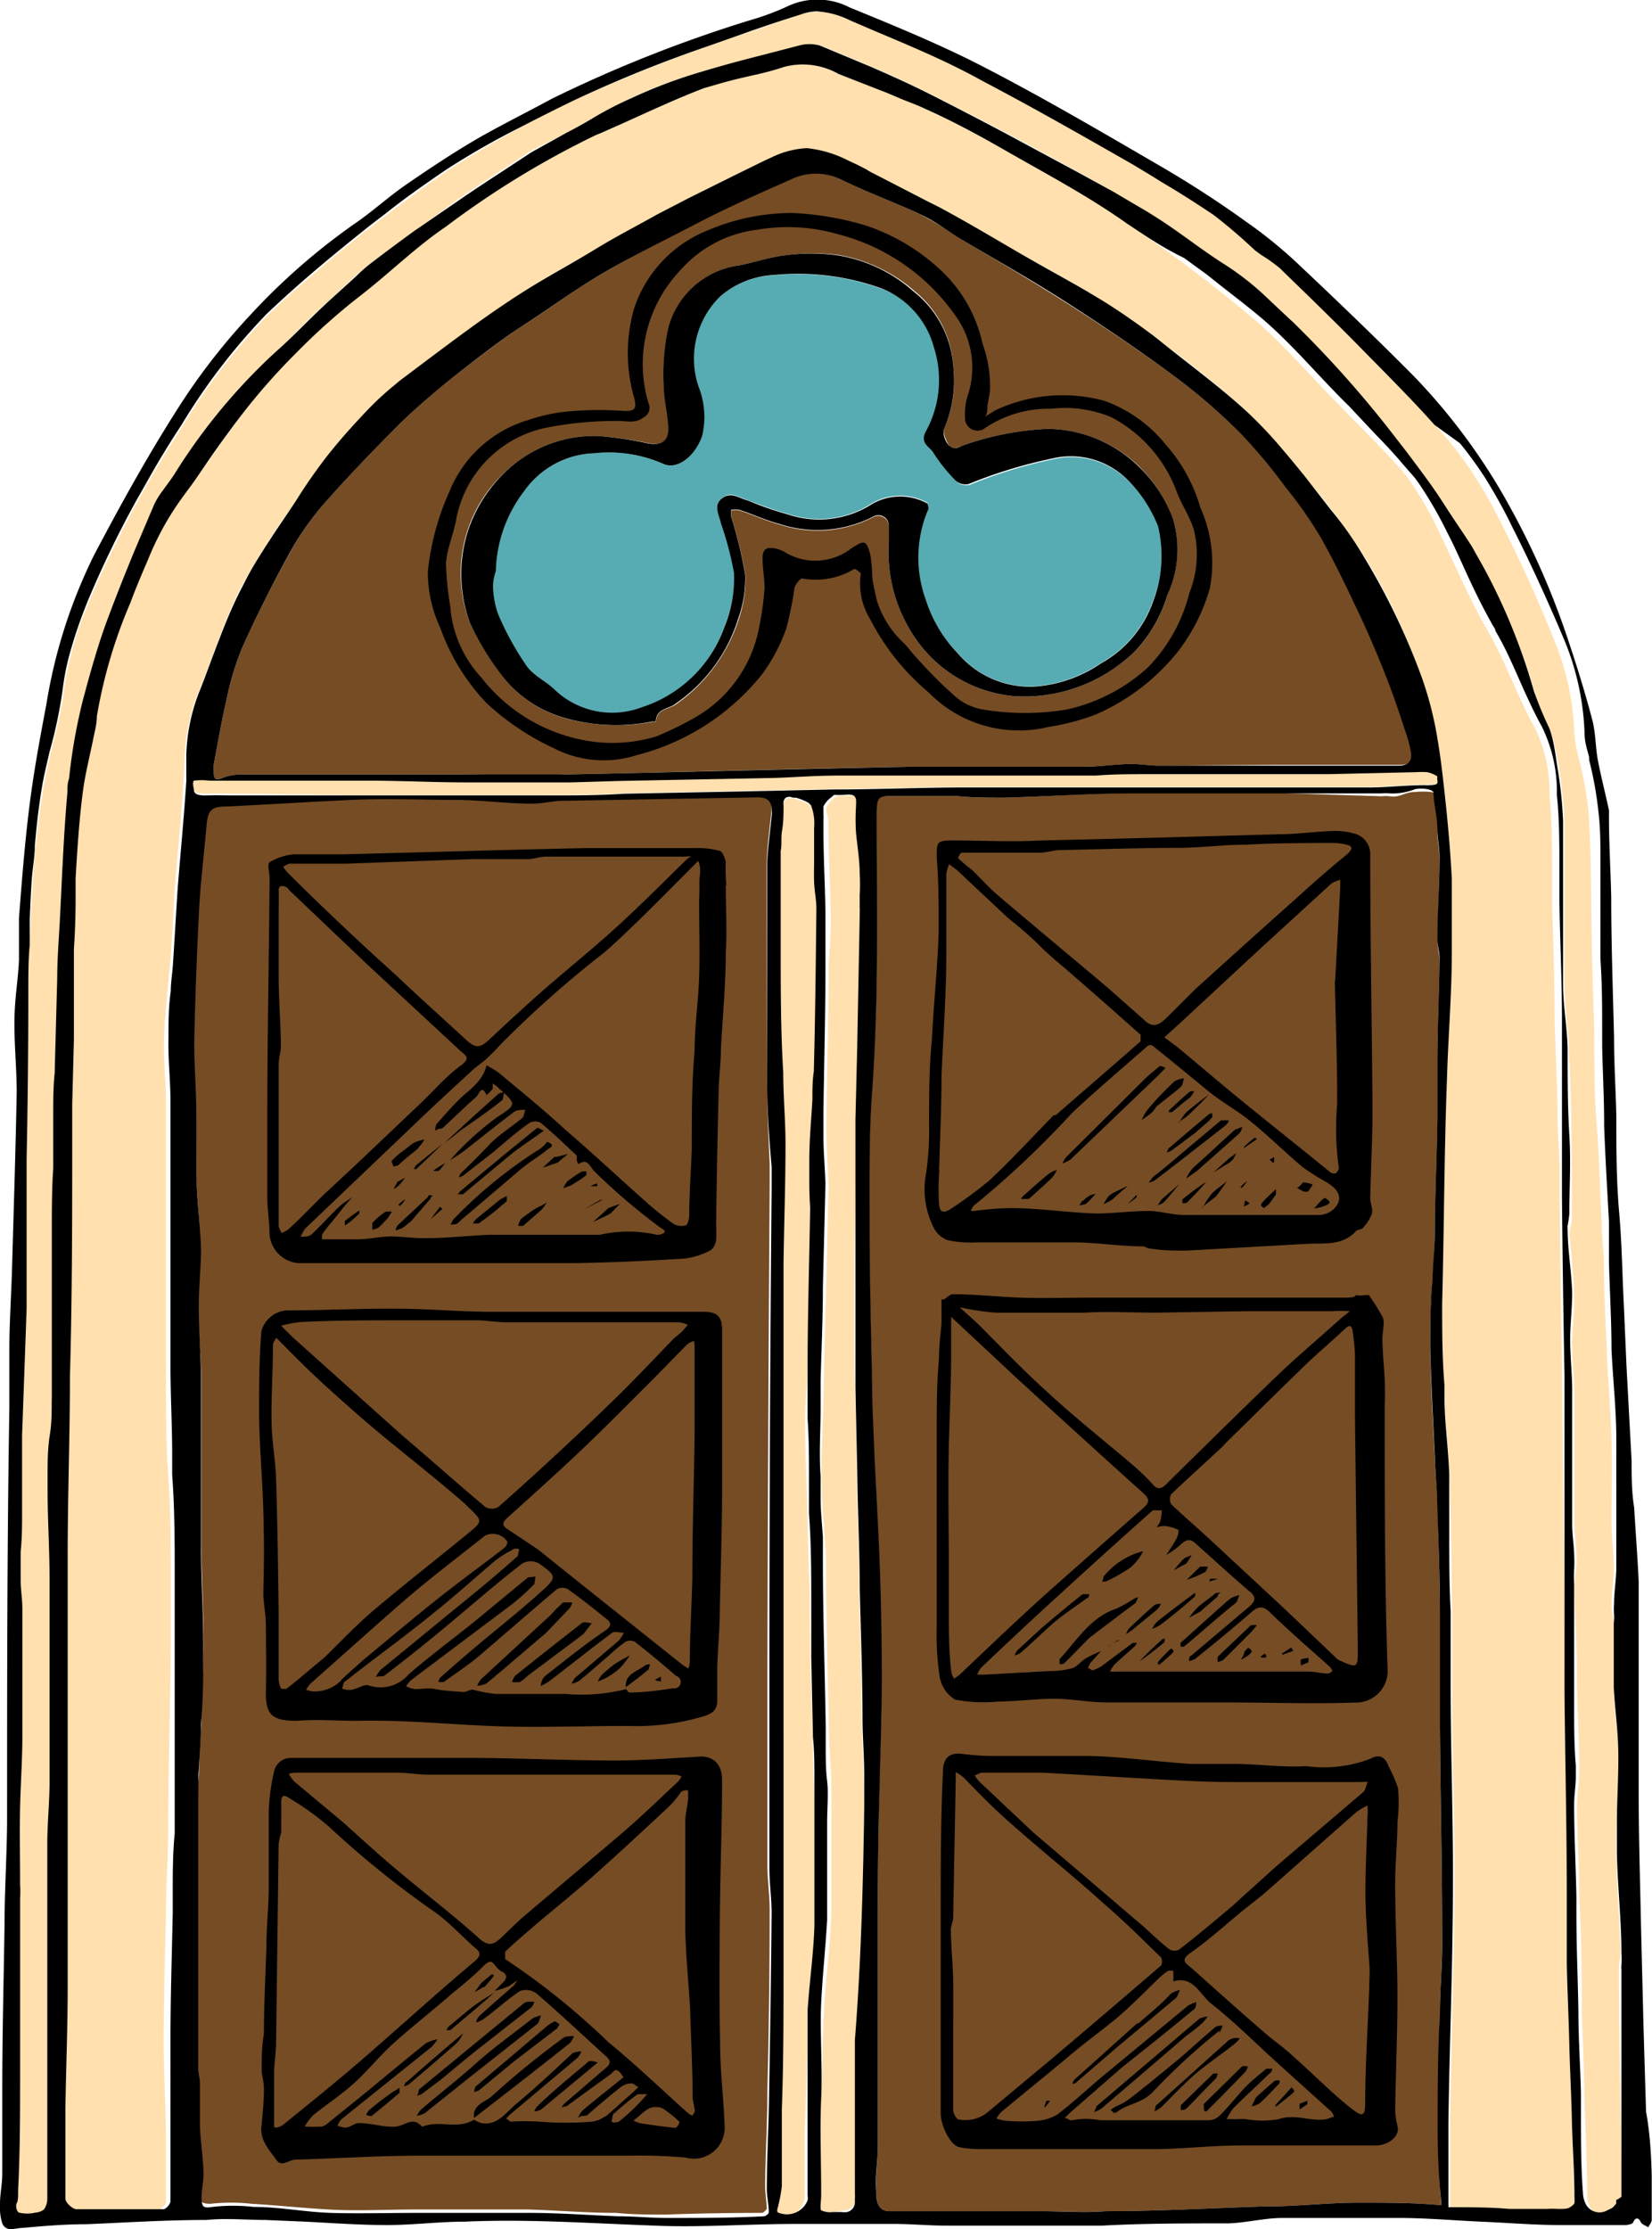 <svg xmlns="http://www.w3.org/2000/svg" viewBox="0 0 58.34 78.7"><defs><style>.cls-1{fill:#56acb2;}.cls-2{fill:#754c24;}.cls-3{fill:#ffe0ae;}</style></defs><g id="Layer_2" data-name="Layer 2"><g id="heritage-door-3-front"><path id="fill3" class="cls-1" d="M40.71,21.23a4,4,0,0,1-1.84,2.18,4.79,4.79,0,0,1-2.36.82,3.35,3.35,0,0,1-2.69-1.18,4.72,4.72,0,0,1-1.14-1.9A4.28,4.28,0,0,1,32.76,18a.32.32,0,0,0,0-.25,2,2,0,0,0-1.94,0,3.44,3.44,0,0,1-3,.39c-.48-.13-.95-.31-1.41-.48s-.61-.3-.91-.08-.1.58-.05.85a12.92,12.92,0,0,1,.48,1.77,4.71,4.71,0,0,1-.35,1.92A4.61,4.61,0,0,1,22.64,25a3,3,0,0,1-3.07-.62c-.31-.31-.76-.5-1-.84a11.49,11.49,0,0,1-1-1.83,3.47,3.47,0,0,1-.18-1,1.8,1.8,0,0,1,.08-.5,4.84,4.84,0,0,1,1-2.82A3.19,3.19,0,0,1,21,16a4.59,4.59,0,0,1,2.42.38c.49.23,1.13-.28,1.38-1a3,3,0,0,0-.14-1.72,3.07,3.07,0,0,1,.78-3.2,3.12,3.12,0,0,1,1.86-.74,8.71,8.71,0,0,1,3.79.46A3,3,0,0,1,33,12.28a3.77,3.77,0,0,1-.29,3c-.2.4.16.52.28.73a6.16,6.16,0,0,0,.8,1,.53.53,0,0,0,.45.11,16.9,16.9,0,0,1,2.92-.9,2.83,2.83,0,0,1,2.65.72,4.41,4.41,0,0,1,1.11,1.68A4.45,4.45,0,0,1,40.71,21.23Z"/><path id="fill2" class="cls-2" d="M27.09,38.14c0,1,.05,2,.09,2.92v.81q-.06,8.67-.08,17.34,0,3.32,0,6.61c0,.54.08,1.07.08,1.6q0,3.19-.08,6.37c0,1.13-.07,2.24-.08,3.37,0,.27.05.55.06.82,0,0-.11.14-.17.14q-1.71,0-3.42.06c-.58,0-1.15,0-1.73-.06-1.05,0-2.09-.09-3.14-.12-.62,0-1.24,0-1.86,0s-1.41,0-2.07,0c-1,0-2.06.06-3.09,0s-1.81-.15-2.71-.2a6.49,6.49,0,0,0-1.46,0c-.31,0-.38-.08-.39-.3s.09-.59.08-.89C7.1,76.16,7,75.58,7,75S7,74,7,73.57c0-.18,0-.36-.06-.54V70.82c0-1.93,0-3.86,0-5.8,0-.8,0-1.59.09-2.39,0-.61.06-1.21.08-1.82,0-.91.08-1.81.08-2.72,0-1.18-.07-2.36-.08-3.54,0-1.91,0-3.83,0-5.75C7.11,47.88,7,47,7,46.06c0-.65.08-1.3.07-2,0-.93-.13-1.85-.16-2.77,0-.74,0-1.49,0-2.23s-.09-1.5-.07-2.26c0-1.56.09-3.13.17-4.7,0-1,.17-2,.25-2.94.06-.61.17-.69.76-.72,1.44-.07,2.89-.19,4.33-.23s2.61,0,3.92,0c.83,0,1.65.11,2.48.12.37,0,.74-.08,1.12-.08l6.81-.13c.42,0,.6.13.56.55-.07.65-.16,1.3-.17,2C27.07,33.18,27.08,35.66,27.09,38.14Zm23.76,33c0-.88.08-1.75.08-2.62,0-2.51-.06-5-.08-7.53,0-1.37,0-2.76,0-4.12,0-1.17-.05-2.34-.08-3.5,0-.58-.07-1.16-.09-1.74-.07-1.31-.15-2.63-.17-3.94,0-.81,0-1.62.08-2.44,0-.48.07-1,.08-1.47,0-1.39.07-2.77.09-4.16,0-.64,0-1.29,0-1.93,0-1.25.06-2.51.08-3.76,0-.23-.08-.45-.07-.67,0-1,.05-1.91.07-2.85,0-.32-.06-.62-.08-.94,0-.65,0-.76-.07-1.41,0-.07-.13-.1-.16-.1a2.61,2.61,0,0,0-.56,0c-.38,0-.53.21-.89.15a1.35,1.35,0,0,0-.29,0L45.3,28c-1.78,0-3.56,0-5.33,0-1.51,0-3,.12-4.54.16-.56,0-1.12,0-1.68-.06l-2.2,0c-.56,0-.6.05-.6.6,0,3.28.08,6.55-.16,9.83-.11,1.51-.09,3-.09,4.56,0,1.93.05,3.86.09,5.8,0,.81,0,1.62.08,2.43.06,1.24.13,2.48.17,3.72s.09,2.78.09,4.16-.05,2.66-.08,4C31,65,31,66.72,31,68.48s0,3.54,0,5.31c0,.64,0,1.28,0,1.92s-.09,1.07-.06,1.59c0,.29,0,.75.46.76l3.31,0c.69,0,1.39,0,2.08,0s1.51.05,2.25,0c1.88,0,3.76-.11,5.64-.17h.14c1,0,2.09-.13,3.14-.13s2,0,2.93.09c0,0,0,0,0-.06a26.17,26.17,0,0,1-.07-2.66C50.77,73.82,50.81,72.46,50.85,71.1ZM49.69,25.93c-.23-.67-.44-1.35-.69-2s-.57-1.4-.9-2.09c-.45-.95-.9-1.91-1.42-2.83a16.66,16.66,0,0,0-1.26-1.8,18.84,18.84,0,0,0-1.57-1.88,22.36,22.36,0,0,0-2.31-2c-1.23-.9-2.5-1.76-3.79-2.58S35.25,9.22,34,8.48a16.29,16.29,0,0,0-1.44-.88c-.93-.44-1.91-.8-2.84-1.25a2.08,2.08,0,0,0-1.82-.06c-1.13.51-2.27,1-3.37,1.59S22.4,9,21.38,9.59,19.26,11,18.21,11.66c-.63.44-1.24.91-1.91,1.42s-1.47,1.19-2.15,1.85c-.94.92-1.86,1.89-2.73,2.88a9.77,9.77,0,0,0-1.22,1.77c-.59,1.06-1.14,2.16-1.64,3.27A9.65,9.65,0,0,0,8,24.7c-.18.75-.31,1.52-.45,2.3a.76.76,0,0,0,0,.3c0,.17.06.28.31.16a2,2,0,0,1,.78-.12c.85,0,1.69,0,2.53,0,1.61,0,3.21,0,4.81,0,1.35,0,2.69.05,4,0,4-.08,8-.2,12.06-.27,1.63,0,3.27,0,4.91,0,.42,0,.83,0,1.24,0,.57,0,1.15-.08,1.72-.1.33,0,.65.06,1,.06L45,27h4.44c.32,0,.49-.12.45-.44A5.54,5.54,0,0,0,49.69,25.93ZM30.87,18.24a4.3,4.3,0,0,1-3.33.28c-.48-.13-.94-.34-1.42-.5a.71.71,0,0,0-.29,0,1,1,0,0,0,0,.24,15,15,0,0,1,.5,2.08,4.51,4.51,0,0,1-.24,1.52,5.86,5.86,0,0,1-2.21,3c-.25.19-.7.15-.71.62,0,0-.07,0-.11,0a6.87,6.87,0,0,1-3.16-.14,4.18,4.18,0,0,1-2.2-1.54A9.06,9.06,0,0,1,16.6,22,4.86,4.86,0,0,1,18,16.52a4.55,4.55,0,0,1,3.11-1.13,15.08,15.08,0,0,1,1.77.25c.49.1.75-.06.73-.55s-.16-1-.16-1.47a7.79,7.79,0,0,1,.15-2,3,3,0,0,1,2.49-2.25c.57-.1,1.1-.3,1.67-.36A6.85,6.85,0,0,1,29.6,9a5.47,5.47,0,0,1,2.69,1.27A3.7,3.7,0,0,1,33.67,13a4.19,4.19,0,0,1-.32,2.12c-.07.15.06.44.17.61s.31.07.47,0a10.44,10.44,0,0,1,3-.59,4.77,4.77,0,0,1,3.2,1.29,5.12,5.12,0,0,1,1.23,1.87,3.89,3.89,0,0,1-.2,2.72A4.79,4.79,0,0,1,40.07,23a5.59,5.59,0,0,1-4.2,1.58,4.73,4.73,0,0,1-3.6-2.13,5.4,5.4,0,0,1-.88-3.34,3.62,3.62,0,0,0,0-.57A.38.38,0,0,0,30.87,18.24Z"/><path id="fill1" class="cls-3" d="M28.76,63.88c0,1.37,0,2.74,0,4.1,0,1-.17,2-.25,3,0,.32,0,.65,0,1,0,1.08-.05,2.15-.09,3.23,0,.86,0,1.63,0,2.39a.78.78,0,0,1-1.09.59.21.21,0,0,1,0-.14,5.63,5.63,0,0,0,.15-.78c0-.76,0-1.53,0-2.3,0-2,.08-4,.08-5.93,0-5.09,0-10.2,0-15.3,0-2.83,0-5.68,0-8.52,0-1.6.07-3.19.08-4.78,0-.85-.06-1.68-.08-2.53,0-1.48-.08-3-.09-4.47,0-1.1,0-2.21.08-3.32,0-.53.05-1.07.1-1.6,0-.24.1-.42.45-.31.63.2.67.22.68,1.09,0,.63,0,1.25,0,1.88,0,.31.08.61.08.93,0,1.92,0,3.83-.09,5.75,0,1.06-.12,2.11-.17,3.17,0,.55,0,1.1,0,1.65,0,1.9,0,3.8-.09,5.71,0,.58-.08,1.16-.08,1.74,0,1.11.06,2.23.08,3.34s.07,2.12.09,3.18c0,1.58.06,3.16.1,4.74C28.7,62.17,28.75,63,28.76,63.88ZM30.35,72c.06-2.73.13-5.46.17-8.19,0-1-.06-2-.09-3,0-1.58-.05-3.16-.09-4.73,0-1.23-.06-2.46-.08-3.68,0-1.64-.09-3.27-.09-4.91,0-2.37,0-4.75.09-7.12,0-1.1,0-2.19.08-3.29,0-1.55.06-3.12.08-4.68,0-.11,0-.2,0-.31,0-.41.08-.82.06-1.22a20.87,20.87,0,0,1-.13-2.36c0-.47-.14-.44-.44-.42-.12,0-.26,0-.34,0a1.06,1.06,0,0,0-.38.41c-.05.12.06.29.06.45,0,1.18.08,2.37.09,3.55,0,.57-.06,1.13-.08,1.7,0,1.88-.06,3.76-.08,5.64,0,.64.06,1.27.08,2-.05,2.3-.11,4.61-.17,6.91,0,1.14-.09,2.28-.08,3.42s.14,2,.16,3c0,2,.07,3.93.1,5.89,0,.64.08,1.27.09,1.91,0,1.42,0,2.83,0,4.26,0,1.18-.18,2.37-.25,3.56S29.05,73,29,74.08s0,2.21,0,3.32c0,.22-.07.58,0,.64a1.42,1.42,0,0,0,.72,0c.29,0,.51-.12.48-.49s0-.75,0-1.12Zm25.17,2.84c0-.89-.07-1.77-.09-2.65s-.07-1.93-.09-2.88,0-1.67,0-2.49c0-2.37-.06-4.73-.09-7.1,0-3.64-.05-7.27-.08-10.91v-.23q-.06-3.14-.09-6.29c0-.25,0-.51,0-.76,0-.72-.07-1.43-.08-2.15,0-1.12-.07-2.24-.1-3.36,0-1.41-.05-2.81-.09-4.22,0-.38,0-.75,0-1.12,0-.87,0-1.74-.09-2.61a5.15,5.15,0,0,0-.54-2.42c-.61-1.08-1-2.28-1.63-3.36S51.41,20,50.83,18.8a11.41,11.41,0,0,0-1.17-2C49,16,48.17,15.21,47.4,14.41a2.18,2.18,0,0,0-.21-.22c-1-1-1.88-2.06-2.94-2.95A50.84,50.84,0,0,0,39.82,7.9c-1.42-1-2.92-1.78-4.39-2.63-.89-.51-1.81-1-2.74-1.42s-2-.83-3.08-1.23a2.5,2.5,0,0,0-1.9-.26c-.93.32-1.92.41-2.84.76-1.3.48-2.54,1.11-3.82,1.65A31.59,31.59,0,0,0,15.75,8c-1.08.73-2,1.65-3.05,2.46a23.49,23.49,0,0,0-3.83,3.76C8,15.31,7.24,16.49,6.4,17.61A15.09,15.09,0,0,0,4.58,21.3a17.45,17.45,0,0,0-1.18,4c-.11.91-.38,1.8-.5,2.71-.14,1.14-.21,2.29-.27,3.43s-.06,2.13-.1,3.19c0,.7-.06,1.39-.08,2.09,0,1.17-.07,2.33-.09,3.5,0,2.79,0,5.6-.08,8.4,0,2.11-.08,4.22-.08,6.33,0,1,.08,1.93.08,2.89,0,1.87-.07,3.75-.08,5.62,0,1.39,0,2.78,0,4.17v2.62c0,1.41-.07,2.82-.09,4.23,0,1.06,0,2.12,0,3.17a.51.51,0,0,0,.38.37c1,0,2.05,0,3.08,0,.1,0,.29-.19.29-.29,0-.71,0-1.43,0-2.14,0-1.18-.08-2.36-.08-3.54,0-1.51.05-3,.08-4.51,0-.94.07-1.87.08-2.8,0-2.2.07-4.39.09-6.59,0-.82,0-1.63,0-2.45,0-1.2,0-2.42-.09-3.62s-.08-2.57-.08-3.86c0-3.09,0-6.18,0-9.27,0-.75-.09-1.49-.07-2.24S5.91,35,6,34.08s.11-1.81.17-2.72c.12-1.44.27-2.88.34-4.32a7.19,7.19,0,0,1,.44-2.47c.53-1.26.94-2.58,1.54-3.8a30.88,30.88,0,0,1,1.9-3,21.59,21.59,0,0,1,2.71-3.38,10.65,10.65,0,0,1,1.23-1.09c1.35-1,2.68-2,4.1-2.94s3.17-1.86,4.79-2.74c1.24-.67,2.49-1.3,3.76-1.91a3.71,3.71,0,0,1,1.49-.44,4.09,4.09,0,0,1,1.43.42,8.31,8.31,0,0,1,.94.48c.77.39,1.56.74,2.32,1.15.94.51,1.87,1.06,2.8,1.59s2,1.08,2.9,1.67A22.76,22.76,0,0,1,40.91,12C42,12.8,43,13.6,44,14.49a21.6,21.6,0,0,1,2,2.26,22,22,0,0,1,2.16,2.87,19.18,19.18,0,0,1,2.6,6.52,42.76,42.76,0,0,1,.5,4.91c0,.87,0,1.74,0,2.62,0,1.48-.13,3-.17,4.44C51,40.72,51,43.33,50.93,46c0,1.08,0,2.18.09,3.27,0,.93.14,1.86.17,2.8.05,1.61.07,3.21.09,4.82,0,.9,0,1.8,0,2.71,0,2.3.09,4.6.08,6.9,0,2.81-.12,5.64-.15,8.46,0,.69,0,2.22,0,2.92a.19.19,0,0,1,0,.08h.05c.7,0,1.41,0,2.11.06a10.52,10.52,0,0,1,1.69.08c.52.1.53-.15.53-.52C55.57,76.64,55.54,75.73,55.52,74.82Zm1.74,2.89a.41.41,0,0,1-.21.29c-.58.32-1,.08-1-.56,0-1.17-.07-2.33-.1-3.5,0-1-.06-1.94-.09-2.92,0-1.34,0-2.68-.09-4,0-1.08-.07-2.16-.08-3.24,0-.45.08-.9.08-1.35,0-.95-.06-1.91-.08-2.87,0-.18,0-.36,0-.54,0-1-.08-2-.09-3,0-.34.08-.68.08-1s-.07-.83-.08-1.24c0-1.51,0-3,0-4.52,0-.61-.08-1.21-.08-1.82s.09-1.09.07-1.64c0-.76-.11-1.51-.16-2.27,0-.17.08-.36.08-.54,0-1.94,0-3.89-.1-5.83,0-.77-.15-1.54-.16-2.31,0-1.92,0-3.84,0-5.77a15.22,15.22,0,0,0-.36-2.84c-.12-.6-.51-1.14-.67-1.74a19.8,19.8,0,0,0-1.6-4,28.83,28.83,0,0,0-2.67-4.16,40.33,40.33,0,0,0-4.34-5,14.33,14.33,0,0,0-2.31-1.93c-.84-.53-1.61-1.16-2.46-1.69S39,6.57,38.09,6.08c-1.79-1-3.57-1.93-5.39-2.84C31.49,2.63,30.24,2.13,29,1.61a1.36,1.36,0,0,0-.75,0c-1.14.29-2.27.57-3.39.9a16.43,16.43,0,0,0-4,1.7c-.69.42-1.43.76-2.14,1.13-.85.58-1.66,1.08-2.45,1.63C15.2,7.75,14.09,8.54,13,9.36c-.57.45-1.08,1-1.61,1.46S10.32,11.9,9.76,12.4a20.78,20.78,0,0,0-3.45,4.36,10.08,10.08,0,0,0-.7,1C5,19.15,4.45,20.5,4,21.87a25.54,25.54,0,0,0-1,3.2A19,19,0,0,0,2.55,28c-.14,1.53-.19,3.05-.27,4.58,0,.65-.08,1.31-.09,2L2.1,37.84c0,.78-.07,1.57-.09,2.35,0,1.08-.07,2.16-.08,3.23,0,1.87,0,3.73,0,5.59,0,1-.14,2.07-.15,3.11s.06,2.37.07,3.56c0,1,0,2,0,3,0,1.44,0,2.87,0,4.3,0,.7-.08,1.39-.08,2.09,0,3.13,0,6.26,0,9.39,0,1-.05,2.09-.09,3.14a.53.53,0,0,1-.53.58c-.74.07-.74.07-.61-.73a.48.48,0,0,0,0-.17c0-1.76.08-3.51.09-5.27,0-1.41,0-2.84,0-4.25,0-.42.07-.83.07-1.25,0-.92,0-1.85,0-2.76s.07-1.68.08-2.5c0-1.5,0-3,0-4.48,0-.45-.08-.9-.08-1.35,0-.69.07-1.39.08-2.09,0-.89,0-1.77,0-2.67,0-2.16.06-4.33.09-6.49C.9,41.11.91,38,1,35c0-1.32.09-2.66.17-4a31.54,31.54,0,0,1,.37-3.21c.19-1.16.59-2.29.72-3.45a12.25,12.25,0,0,1,.92-3.18,37.49,37.49,0,0,1,1.73-3.55c.47-.88,1-1.73,1.54-2.57a21.84,21.84,0,0,1,3-3.91c1.06-1,2.18-1.95,3.32-2.86,1-.78,2-1.53,3-2.22A38.29,38.29,0,0,1,20.36,3.5a60.12,60.12,0,0,1,5.83-2.28C26.92,1,27.65.7,28.4.47A2.26,2.26,0,0,1,30,.71c1.58.68,3.19,1.32,4.72,2.1,1.81.92,3.56,1.95,5.31,2.95,1,.57,1.93,1.15,2.85,1.78a15.68,15.68,0,0,1,1.46,1.24c.29.24.62.45.88.71,1,.94,2,1.88,2.9,2.85s2.11,2.1,3.06,3.24a14.45,14.45,0,0,1,1.71,2.65c.74,1.43,1.41,2.9,2,4.38a9.41,9.41,0,0,1,.71,3.33,5.8,5.8,0,0,0,.17.89,12.91,12.91,0,0,1,.33,1.84c.08,1.15.08,2.31.1,3.46,0,1.44.06,2.87.1,4.3,0,1.11,0,2.21.09,3.32s.11,2.24.17,3.37c0,.49.07,1,.08,1.46,0,1,.06,2,.1,3.06s.14,2.13.17,3.19,0,1.93,0,2.88c0,.54.08,1.08.08,1.62s-.07.87-.08,1.3c0,.24.08.48.08.72,0,.75,0,1.5,0,2.25s.16,1.54.16,2.31c0,1.15-.08,2.31-.07,3.47s.11,2.37.15,3.55c0,.21-.07.42-.06.62,0,2.12.06,4.22.08,6.33C57.28,76.49,57.29,77.09,57.26,77.71ZM12.2,28.06h7.2c.88,0,1.76,0,2.64-.06l4.15-.08,3.23-.07c1.44,0,2.87-.06,4.31-.07,2.08,0,4.17,0,6.25,0h7.27c.36,0,.72,0,1.07,0,.69,0,1.38-.09,2.07-.08.41,0,.38-.06.37-.18s0-.1,0-.13a1,1,0,0,0-.36-.15,2.88,2.88,0,0,0-.39,0l-3.12.07c-.5,0-1,0-1.5,0l-4.94,0c-.56,0-1.12,0-1.75.05H32.62c-1,0-2,0-3,0s-1.73.08-2.6.09l-5.17.1-1.67.05c-1.25,0-2.49,0-3.74,0-1,0-2.08-.05-3.13-.06h-3l-2.91,0a2.9,2.9,0,0,0-.56,0c-.1.08,0,.19,0,.29s.1.2.44.19.65,0,1,0Z"/><path id="void" d="M17.9,42.22c0,.06,0,.15,0,.18-.31.27-.63.54-1,.79,0,0-.13,0-.2,0a.67.67,0,0,1,.12-.16l.85-.69Zm-5.71.87a.25.25,0,0,0,0,.17,4.11,4.11,0,0,0,.5-.42s0-.07,0-.1S12.32,43,12.19,43.09Zm6.18,0a.48.48,0,0,0-.07.18.48.48,0,0,0,.18,0l.65-.57a2.27,2.27,0,0,0,.18-.25,1.85,1.85,0,0,1-.32.17A4.69,4.69,0,0,0,18.37,43.06Zm3.1-.2.1-.06.32-.33-.41.15-.06.06-.48.43Zm-.39-1.11a1.13,1.13,0,0,0-.22.09.86.86,0,0,0,.24,0ZM43.64,72.12a1,1,0,0,0,.14-.16.51.51,0,0,0-.24,0,.45.45,0,0,0-.21.12L40.86,74.3c-.06,0-.06.16-.09.24A1.88,1.88,0,0,0,41,74.4c.36-.36.72-.74,1.13-1.11S43.16,72.51,43.64,72.12Zm-18.21,0c0,1,.13,2,.16,2.93a1.09,1.09,0,0,1-1.37,1.12,17.24,17.24,0,0,0-1.9-.07c-.84,0-1.67,0-2.51,0-1.64,0-3.29,0-4.93,0-1.48,0-3,.1-4.44.14-.23,0-.5.29-.69,0s-.57-.65-.52-1.15.08-.83.09-1.24-.08-.54-.08-.81,0-.8.08-1.24c0-1.08.06-2.11.09-3.15,0-.63.07-1.26.08-1.89,0-.95,0-1.9,0-2.84a7.68,7.68,0,0,1,.18-1.35.61.61,0,0,1,.65-.51l3.88,0,2.38,0c1.7,0,3.41.09,5.12.09,1,0,2-.08,3.07-.14.43,0,.73.28.73.82,0,1.65-.07,3.31-.08,5C25.41,69.27,25.4,70.69,25.43,72.1ZM10.2,62.62a1.31,1.31,0,0,0,.19.27l1.7,1.42c.61.54,1.21,1.1,1.83,1.62,1,.85,2.05,1.64,3,2.5.32.28.5.23.75,0s.58-.57.89-.83c1.18-1,2.37-2,3.54-3,.63-.55,1.24-1.14,1.85-1.71a1.77,1.77,0,0,0,.12-.17.58.58,0,0,0-.21-.07c-.73,0-1.46,0-2.19,0l-2.95,0-3.57,0c-.36,0-.71-.06-1.07-.07l-3.61,0A.78.78,0,0,0,10.2,62.62Zm2.56,10.11c1.33-1.15,2.63-2.34,4-3.49.23-.2.23-.32,0-.49-.52-.46-1-1-1.58-1.37a34.45,34.45,0,0,1-3.58-2.91,9.83,9.83,0,0,0-1.4-1c-.18-.13-.28-.07-.27.17s0,.65,0,1.06a2.17,2.17,0,0,0-.09.41l-.09,7c0,.34-.06.68-.07,1,0,.52,0,1.05,0,1.57,0,.13,0,.26,0,.38s.29,0,.38-.1C11,74.2,11.89,73.48,12.76,72.73Zm8.61,2c.34-.28.65-.58,1-.88l.18-.18c-.08,0-.17-.13-.25-.12a.63.63,0,0,0-.35.11c-.4.31-.79.64-1.2,1-.07.06-.19,0-.29.08s.06-.19.12-.24c.4-.34.82-.67,1.23-1l.21-.17c-.07-.08-.12-.2-.22-.24s-.16.07-.23.13L20,74.36c-.05,0-.12,0-.18.07a1.12,1.12,0,0,1,.1-.16L21.4,73c.17-.15.18-.25,0-.41-.82-.74-1.62-1.5-2.46-2.22a.61.61,0,0,0-.58-.08c-.45.3-.86.68-1.3,1a1.75,1.75,0,0,1-.24.11c0-.08.06-.19.12-.24.39-.36.8-.71,1.2-1.06a1.56,1.56,0,0,0,.13-.19L18,70.1a2.55,2.55,0,0,1-.53.18c.09-.08.17-.17.25-.25s.3-.28,0-.43-.28-.56-.64-.2-.7.64-1.07.94c-.7.61-1.43,1.18-2.12,1.8-.5.45-.93,1-1.43,1.44s-.94.72-1.4,1.09a2.32,2.32,0,0,0-.3.4,4.36,4.36,0,0,0,.62,0,.63.63,0,0,0,.24-.15L12.76,74c.76-.62,1.51-1.25,2.28-1.87a1.52,1.52,0,0,1,.41-.14,1.51,1.51,0,0,1-.22.28l-3.18,2.55a.8.8,0,0,0-.13.22,1,1,0,0,0,.27.07c.17,0,.34-.17.5-.16.41,0,.81.14,1.22.13s.64-.4,1,0c.59-.25,1.27.11,1.83-.25a1,1,0,0,0,.26.12c.57.1.86-.37,1.22-.67.7-.58,1.36-1.2,2-1.8a.9.9,0,0,1,.31-.06.8.8,0,0,1-.13.22l-2.38,2a1.17,1.17,0,0,0-.15.16c.06,0,.12.1.18.1a7.56,7.56,0,0,1,1,0,11.43,11.43,0,0,0,1.85,0A1,1,0,0,0,21.37,74.71Zm1.5-.8c-.12,0-.27,0-.35,0a8.86,8.86,0,0,0-.82.67c-.07,0-.07.18-.1.27s.24.07.29,0A7,7,0,0,0,22.87,73.91Zm1.15,1a4.12,4.12,0,0,0-.62-.5.6.6,0,0,0-.47,0,1.78,1.78,0,0,0-.36.27l-.2.16a1.17,1.17,0,0,0,.26.1c.41.06.82.12,1.23.16C23.91,75.08,24,75,24,74.86Zm.52-.35c0-.18-.07-.36-.08-.54,0-1-.06-2.06-.09-3.18-.06-.92-.15-1.83-.17-2.75,0-1.26,0-2.53,0-3.79,0-.27.07-.54.1-.8V63.2c-.09,0-.21,0-.27.09s-.26.35-.41.49c-.88.82-1.76,1.64-2.66,2.44-.63.56-1.29,1.09-1.93,1.63-.4.34-.81.69-1.19,1.05,0,0,0,.24,0,.26a25.66,25.66,0,0,1,3.64,2.93c1,.82,1.88,1.67,2.82,2.51a.75.75,0,0,0,.15.09C24.48,74.63,24.54,74.57,24.54,74.51Zm18.52-2.82a.64.64,0,0,0,.11-.25c-.09,0-.2,0-.26.06-.43.36-.84.74-1.27,1.11l-1,.82c-.28.22-.53.43-.79.62s-.37.19-.54.3,0,.1,0,.15.1,0,.12,0c.4-.32.93-.31,1.33-.77A22.77,22.77,0,0,1,43.06,71.69ZM43,73.2c-.05,0-.12,0-.15,0L41.7,74.32s0,.1,0,.15.12,0,.15,0,.36-.35.55-.55l.55-.56A.75.75,0,0,0,43,73.2ZM20.62,42.7l.46-.27.13-.07.06,0s0,0,0,0l-.63.33S20.62,42.67,20.62,42.7ZM42.51,74.28c0,.17,0,.4.19.16.44-.43.86-.87,1.29-1.31a1,1,0,0,0,.08-.18.46.46,0,0,0-.21,0ZM14.73,40.57a2.18,2.18,0,0,0,.26-.34,1.45,1.45,0,0,0-.37.11c-.12.07-.22.17-.36.27s-.27.21-.38.32,0,.13,0,.21.14,0,.18,0C14.27,40.93,14.51,40.76,14.73,40.57Zm-1.58,2.6s0,.16,0,.24a.74.74,0,0,0,.21-.07c.11-.09.2-.2.33-.33l.15-.23a.56.56,0,0,0-.23,0A2.72,2.72,0,0,0,13.15,43.17Zm1.15-1.59-.26.14c-.06.1-.1.18-.14.26a.83.83,0,0,0,.21-.16A2.23,2.23,0,0,0,14.3,41.58Zm-.19,1a.78.78,0,0,0,.2-.24.92.92,0,0,0-.24.19Zm1-.32-1.07,1a.42.42,0,0,0-.07.18l.21-.07c.11-.07.2-.15.33-.25l.69-.8s0-.06.06-.09S15.16,42.18,15.13,42.21Zm.1.78a.05.05,0,0,0,0,0l.41-.36-.08-.08Zm4.49-2c.13-.12.25-.21.36-.3l-.41.1s-.05,0-.07,0l-.41.38Zm-3.38,2,2.09-1.78c.29-.24.62-.43.91-.67.07-.06.35-.16,0-.28a1.09,1.09,0,0,1-.24.24A16.38,16.38,0,0,0,16,43.06s-.05.1-.08.15.15,0,.2,0A.81.81,0,0,0,16.34,43Zm1.75-2.31c.36-.28.75-.53,1.14-.82-.07,0-.2-.12-.24-.09-.91.73-1.81,1.48-2.7,2.22a.58.58,0,0,0-.1.12c.06,0,.14,0,.18,0Zm1.82,1.22.29-.11c.17-.11.33-.2.47-.31s0-.11.07-.17a.52.52,0,0,0-.18,0,4.59,4.59,0,0,0-.51.35A1.1,1.1,0,0,0,19.91,41.91ZM19.1,71.15a1.33,1.33,0,0,0-.3.11c-.67.53-1.34,1-2,1.59s-1.3,1.08-1.94,1.63a1.1,1.1,0,0,0-.14.21A.78.78,0,0,0,15,74.6l1.63-1.3L19,71.43A1.57,1.57,0,0,0,19.1,71.15Zm1-14.36a.51.51,0,0,0,.11-.22c-.11,0-.25,0-.32,0a4.57,4.57,0,0,0-.44.44L17,59.27a1,1,0,0,0-.15.24.84.84,0,0,0,.33-.08c.7-.58,1.39-1.18,2.11-1.79ZM9.31,54c0-1.34-.14-2.69-.16-4,0-1,0-2,.08-3a1,1,0,0,1,.88-.74c1.29,0,2.58-.07,3.87-.06,1.14,0,2.27.11,3.4.11,2.5,0,5,0,7.49,0,.46,0,.63.18.63.63,0,1.86,0,3.71,0,5.57,0,1.44-.05,2.89-.08,4.33,0,.67-.07,1.34-.09,2,0,.4,0,.81,0,1.21s-.3.49-.59.57a8.27,8.27,0,0,1-2.57.31c-1.63,0-3.27.07-4.89,0s-3.12-.22-4.68-.18c-.71,0-1.42-.06-2.12,0-.9,0-1.11-.23-1.09-1.08s0-1.48,0-2.27c0-.4-.08-.75-.09-1.11C9.31,55.45,9.34,54.73,9.31,54Zm2.75,5.3c.23-.23.49-.44.78-.71.89-.73,1.77-1.48,2.67-2.19s1.52-1.15,2.28-1.74a.32.32,0,0,0,.13-.23.62.62,0,0,0-.79-.22c-.93.74-1.88,1.46-2.78,2.23-1.15,1-2.26,2-3.39,3a1.59,1.59,0,0,0-.15.21,1,1,0,0,0,.23.06A1.31,1.31,0,0,0,12.06,59.31Zm11.8-.15c-.47-.41-.95-.81-1.44-1.19a.36.36,0,0,0-.33,0,4.7,4.7,0,0,0-.56.46c-.35.3-.71.62-1.08.92a1,1,0,0,1-.26.1.72.72,0,0,1,.12-.21l1.54-1.31a1.34,1.34,0,0,0,.18-.28c-.14,0-.32-.06-.41,0-.75.56-1.48,1.14-2.22,1.71a2.91,2.91,0,0,1-.3.17c0-.13.07-.29.16-.36.69-.54,1.37-1.09,2.09-1.58.3-.2.23-.32,0-.48-.43-.35-.86-.69-1.3-1a.4.4,0,0,0-.38,0c-.94.79-1.87,1.61-2.81,2.41-.38.31-.79.58-1.19.87,0,0-.12,0-.19,0a.46.46,0,0,1,.07-.16c.42-.37.84-.74,1.27-1.1.76-.64,1.55-1.26,2.29-1.93.57-.51.55-.55-.08-1a.63.63,0,0,0-.58,0c-1,.77-1.91,1.58-2.87,2.37-.65.54-1.32,1.07-2,1.59-.08.06-.2,0-.31.06a1.2,1.2,0,0,1,.16-.25l2.44-2c.8-.65,1.59-1.29,2.38-2,.05,0,.05-.15.08-.23s-.2-.08-.26,0a3.38,3.38,0,0,0-.6.38c-.71.6-1.4,1.23-2.13,1.81-1,.82-2.1,1.61-3.14,2.43-.07,0-.08.17-.12.26a.68.68,0,0,0,.27.05c.23,0,.49-.22.67-.16a1.3,1.3,0,0,0,1.41-.39c.75-.65,1.55-1.24,2.32-1.86l1.88-1.55c.06-.05.16,0,.24-.05s0,.22,0,.27a8.39,8.39,0,0,1-.77.7l-3.58,2.69a1,1,0,0,0-.18.22,1.24,1.24,0,0,0,.31.1c.24,0,.49-.05.73,0s.64.08,1,.1c.1,0,.22-.09.32-.08a5.62,5.62,0,0,0,.8.15c.82,0,1.64,0,2.47,0a6.42,6.42,0,0,0,2.14-.17s.08.12.12.12c.52,0,1-.07,1.54-.15A.22.22,0,0,0,23.86,59.16Zm.65-11.81a.68.68,0,0,0-.24.12c-.53.53-1.05,1.08-1.59,1.61-.78.78-1.55,1.56-2.35,2.31s-1.6,1.47-2.41,2.2c-.17.15-.21.27,0,.4L19,54.7l1.41,1.13,3.69,2.94a1.48,1.48,0,0,0,.21.13.86.86,0,0,0,.05-.23c0-1,.07-2,.09-3,0-1.69.06-3.39.08-5.08,0-.89,0-1.77,0-2.65,0-.12,0-.23,0-.35S24.52,47.44,24.51,47.35ZM9.93,46.8c.14.15.29.29.43.43l0,0,3.84,3.44c1,.85,1.95,1.7,2.94,2.53a.47.47,0,0,0,.46,0q2-1.77,3.87-3.58c.8-.76,1.54-1.56,2.31-2.35.09-.09.2-.16.29-.25s.15-.17.22-.25a1.11,1.11,0,0,0-.31-.09H17.89c-.34,0-.68-.06-1-.07-.91,0-1.82,0-2.73,0-1.17,0-2.35,0-3.52.06A4.19,4.19,0,0,0,9.93,46.8Zm-.34,3.33c0,.7.14,1.39.16,2.09.05,1.56.07,3.12.09,4.69,0,.79,0,1.59,0,2.39a.9.9,0,0,0,.09.32s.14,0,.18,0c.28-.21.55-.44.87-.71s.36-.29.52-.44c.56-.54,1.09-1.11,1.68-1.61,1.1-.93,2.23-1.81,3.34-2.72.54-.44.53-.45,0-.95a1.62,1.62,0,0,0-.19-.18c-1-.87-2.11-1.73-3.16-2.61-.58-.49-1.15-1-1.7-1.5s-1.05-1-1.57-1.53l-.14-.14a.68.68,0,0,0-.12.22C9.64,48.33,9.58,49.23,9.59,50.13ZM45.9,74.27a.75.75,0,0,0,0,.2l.27-.19s0-.08,0-.12ZM17.11,70.15c.1-.12.21-.24.3-.36s-.06-.08-.06-.08L17,70l-.24.33.31-.18Zm-.37,3.7a.55.55,0,0,0,.18-.06l1.21-1,1.54-1.18a.83.83,0,0,0,.09-.16c-.06,0-.13-.11-.17-.09a1.14,1.14,0,0,0-.3.19l-2.47,2.09C16.77,73.68,16.76,73.78,16.74,73.85ZM15.55,22.17a4.62,4.62,0,0,1-.44-2,9.09,9.09,0,0,1,.75-2.79,4.32,4.32,0,0,1,2.79-2.55,6.15,6.15,0,0,1,1.59-.32,12.31,12.31,0,0,1,1.82,0c.38,0,.42-.09.34-.45a5.68,5.68,0,0,1,0-3.19A4.48,4.48,0,0,1,25,8.13a7.56,7.56,0,0,1,3-.61,10.5,10.5,0,0,1,2.6.45,7.18,7.18,0,0,1,2.57,1.52,5,5,0,0,1,1.53,2.65,4.4,4.4,0,0,1,.26,1.69l-.09.5c0,.12,0,.25-.07.37l.36-.22A5.59,5.59,0,0,1,39,14.15a4.9,4.9,0,0,1,2.17,1.55,5.7,5.7,0,0,1,1.22,2.22,4.74,4.74,0,0,1,.33,2.87A6.65,6.65,0,0,1,41.6,23a7.57,7.57,0,0,1-2.92,2.23,8.24,8.24,0,0,1-1.64.43,4.46,4.46,0,0,1-4.24-1.21,8.37,8.37,0,0,1-2.07-2.59,2.41,2.41,0,0,1-.33-1.62s-.19-.18-.24-.15a2.63,2.63,0,0,1-1.84.33c-.05,0-.23.2-.26.33a13.41,13.41,0,0,1-.29,1.43,6.27,6.27,0,0,1-.84,1.6,8.29,8.29,0,0,1-4.45,2.88,3.83,3.83,0,0,1-2.89-.23,9.23,9.23,0,0,1-2.4-1.6A7.51,7.51,0,0,1,15.55,22.17Zm.2-2.28a11,11,0,0,0,.15,1.51A4.14,4.14,0,0,0,17,23.92a6,6,0,0,0,4,2.27A5.35,5.35,0,0,0,23.17,26a11.65,11.65,0,0,0,1.46-.72,4.65,4.65,0,0,0,2.17-3.09A10.63,10.63,0,0,0,27,20.77c0-.35-.07-.71-.07-1.07s.19-.38.44-.34a1.12,1.12,0,0,1,.41.17,2.08,2.08,0,0,0,2.31-.19c.44-.27.5-.28.64.22a4.89,4.89,0,0,1,.07.68c0,.31.1.63.16.94a3.43,3.43,0,0,0,1,1.56,15.71,15.71,0,0,0,1.69,1.77,2,2,0,0,0,1.08.54,9,9,0,0,0,2.93,0,6.23,6.23,0,0,0,2.88-1.49A5.73,5.73,0,0,0,42,20.94a3.67,3.67,0,0,0,.16-2.24c-.14-.46-.43-.88-.6-1.33a4.88,4.88,0,0,0-2.33-2.65,4.29,4.29,0,0,0-2.11-.29,4,4,0,0,0-2.33.68.44.44,0,0,1-.71-.37,2.15,2.15,0,0,1,.09-.76,3.12,3.12,0,0,0-.46-2.88,7.26,7.26,0,0,0-4.11-2.83,6.4,6.4,0,0,0-2.86-.16A4.3,4.3,0,0,0,24,9.57a4.8,4.8,0,0,0-1.1,4.66.38.38,0,0,1-.18.51c-.3.23-.62.11-.94.12a12.73,12.73,0,0,0-2.39.22,4.07,4.07,0,0,0-3.29,3.31C16,18.9,15.78,19.39,15.75,19.89Zm33.6,44.43c0,.73-.08,1.46-.08,2.19,0,1.34.08,2.69.08,4s-.06,2.65-.08,4a2.91,2.91,0,0,0,.09.58c.06.31-.29.63-.74.65-.77,0-1.53,0-2.3,0l-2.51,0c-1,0-2,.12-3,.13-2,0-4,0-5.93,0-.34,0-.68,0-1-.07s-.66-.75-.66-1.21c0-1.83,0-3.65,0-5.48,0-.5,0-1,0-1.51,0-1.68,0-3.37.08-5.05,0-.5.24-.7.71-.63a8.74,8.74,0,0,0,1,.07c1.1,0,2.21,0,3.31,0s2.48.2,3.72.28c.5,0,1,0,1.51,0,.86,0,1.72.13,2.58.08a4.6,4.6,0,0,0,2.26-.26c.29-.17.52-.09.64.25a5.27,5.27,0,0,1,.34.78A5.47,5.47,0,0,1,49.35,64.32ZM34.85,74.59l2.4-2Q39.13,71,41,69.39a.3.3,0,0,0,0-.29c-.66-.64-1.3-1.28-2-1.88-1.1-1-2.25-1.91-3.35-2.89-.56-.49-1.06-1-1.6-1.56a1.61,1.61,0,0,0-.3-.21c0,.11,0,.22,0,.34l-.09,4.82c0,.09-.05.18-.08.36,0,.61.07,1.21.08,1.82s0,1.46,0,2.19,0,1.6,0,2.39c0,.12.11.33.19.34A1.25,1.25,0,0,0,34.85,74.59Zm12.26.13a.52.52,0,0,0-.1-.18l-1.84-1.66c-.8-.72-1.56-1.49-2.4-2.15-.39-.31-.64-1-1.33-.78a.78.78,0,0,1,0-.16,1.48,1.48,0,0,1,0-.21.43.43,0,0,0-.2,0,3.15,3.15,0,0,0-.3.24c-.47.46-.93.93-1.43,1.36s-1.3,1-1.95,1.57l-2.18,1.79a1,1,0,0,0-.19.25,1.55,1.55,0,0,0,.36.08,6.39,6.39,0,0,0,1.07,0,1.61,1.61,0,0,0,.73-.23c.56-.43,1.07-.91,1.61-1.36l3-2.48a1.39,1.39,0,0,1,.28-.12c0,.1,0,.23-.12.29-.82.68-1.65,1.34-2.48,2L37.77,74.6l-.17.17c.09,0,.2.11.26.08a2.66,2.66,0,0,1,1,0c1.27,0,2.55,0,3.82,0a.58.58,0,0,0,.38-.15c.26-.26.5-.55.79-.88s.57-.53.87-.79c0,0,.12,0,.18,0s0,.14-.08.18c-.42.41-.85.8-1.26,1.21a2,2,0,0,0-.24.39l.41,0a2.43,2.43,0,0,1,.27,0,3.26,3.26,0,0,0,1.16,0c.59-.2,1.12.1,1.69,0Zm1.11-7.94c0-.87.05-1.74.07-2.62a2,2,0,0,0,0-.42,2.5,2.5,0,0,0-.39.23l-3.27,2.89-.78.62c-.59.49-1.16,1-1.79,1.45-.34.23-.26.34,0,.53.86.77,1.72,1.54,2.6,2.3.27.24.58.45.85.69.51.45,1,.92,1.49,1.37.28.25.55.49.85.71s.35.08.36-.21c0-1.6.13-3.2.16-4.79C48.31,68.61,48.22,67.7,48.22,66.78Zm.08-3.87a1,1,0,0,0-.24,0c-1.51,0-3,0-4.54,0-1.07,0-2.15-.07-3.22-.13s-2.33-.14-3.5-.2c-.7,0-1.41,0-2.12,0-.08,0-.17.07-.26.1a1.84,1.84,0,0,0,.17.22l1.73,1.63.16.15L40.37,68c.31.28.61.57.93.82a.36.36,0,0,0,.35,0c.63-.49,1.24-1,1.9-1.56.49-.45,1-.9,1.48-1.34l3.13-2.67C48.24,63.14,48.25,63,48.3,62.91ZM22.1,59.56c.27-.2.53-.39.77-.6.05,0,.05-.12.08-.18s-.14,0-.16,0C22.55,59,22.06,59.07,22.1,59.56Zm-.4-.81a5.7,5.7,0,0,0-.44.37,1,1,0,0,0-.15.24,2.36,2.36,0,0,0,.28-.12,2.49,2.49,0,0,0,.5-.35,3.17,3.17,0,0,0,.35-.45C22.07,58.53,21.89,58.63,21.7,58.75Zm-.8-1.45c-.11,0-.27-.06-.35,0-.79.61-1.57,1.23-2.36,1.86a.9.9,0,0,0-.11.22,1.23,1.23,0,0,0,.28,0,2.25,2.25,0,0,0,.3-.24l1.94-1.45ZM45.2,73.45a.43.43,0,0,0-.17,0c-.22.18-.43.37-.67.59-.07.12-.11.22-.16.32a.79.79,0,0,0,.3-.12c.22-.2.43-.43.64-.65C45.18,73.59,45.18,73.51,45.2,73.45ZM23.34,59.36l0-.17-.21.11A.53.53,0,0,0,23.34,59.36ZM17.37,74c-.24.21-.69.3-.63.77,1.14-.88,2.26-1.75,3.38-2.64a.87.87,0,0,0,.15-.25c-.13,0-.3,0-.39.07C19,72.6,18.18,73.26,17.37,74Zm-1.78-.6c.47-.39.92-.77,1.38-1.13s1.2-.94,1.8-1.41a.49.49,0,0,0,.1-.19,2.09,2.09,0,0,0-.25,0,.41.41,0,0,0-.18.1l-3.65,3s0,.14-.07.21a.55.55,0,0,0,.18-.06Zm42.74,3.41c0,.52,0,1,0,1.56,0,.08-.08.17-.12.26-.09-.06-.23-.1-.27-.19s-.15-.22-.26,0c0,.07-.17.1-.26.11-.79,0-1.58,0-2.37,0s-1.83-.08-2.74-.12-1.83-.12-2.75-.13c-1.42,0-2.84,0-4.27,0-.64,0-1.27.17-1.91.19-1.48,0-3,0-4.45.08-1,0-2,0-3,0-.83,0-1.67,0-2.51,0-.62,0-1.24-.06-1.86-.06l-3.44,0c-1.68,0-3.36.13-5,.06-2.24-.08-4.47-.24-6.71-.14-.92,0-1.83.12-2.75.12s-1.92-.07-2.88-.12l-1.41-.06c-.69,0-1.38-.07-2.08,0-1.41,0-2.82.09-4.23.15-.75,0-1.5.06-2.25.13-.28,0-.58.17-.73-.16A1.9,1.9,0,0,1,0,77.8c0-.35.08-.71.08-1.07,0-1,0-2,0-3,0-1.91.05-3.83.08-5.75,0-1.21.08-2.42.09-3.63,0-4.87,0-9.74.08-14.65,0-.71,0-1.38,0-2.05,0-.9.06-1.8.09-2.7.06-2.13.13-4.26.17-6.38,0-.85-.09-1.7-.08-2.54s.13-1.43.16-2.14c0-.49,0-1,0-1.48.1-1.29.2-2.59.36-3.88s.38-2.46.61-3.68a18.4,18.4,0,0,1,1.68-5.25c.91-1.73,1.86-3.45,2.91-5.1a22.41,22.41,0,0,1,2.6-3.37A22.83,22.83,0,0,1,12.52,7.9c.62-.42,1.17-.93,1.79-1.36S15.87,5.48,16.68,5s1.86-1,2.82-1.52a47.83,47.83,0,0,1,7-2.77,9,9,0,0,0,1.34-.5A2.47,2.47,0,0,1,30,.26c1.61.66,3.23,1.32,4.77,2.12,2.09,1.08,4.12,2.27,6.15,3.45,1.05.61,2.08,1.27,3.09,2a16,16,0,0,1,1.77,1.43c1.39,1.31,2.78,2.64,4.13,4A21.52,21.52,0,0,1,53.38,18a27.81,27.81,0,0,1,2,4.6c.31.92.6,1.86.85,2.81.12.45.11.92.19,1.38s.27,1.21.4,1.81c0,.07,0,.14,0,.21,0,1,.06,1.92.08,2.88,0,1.65.06,3.3.1,4.95,0,.92.06,1.83.08,2.75,0,1.13,0,2.27.1,3.41s.11,2.24.17,3.37l.09,2.08.18,3.33c0,.54,0,1.09.09,1.64.05.87.12,1.75.16,2.62,0,.37,0,.74,0,1.12,0,2.12,0,4.24,0,6.36,0,1.53.05,3.07.08,4.6l.09,3.63.09,3C58.27,75.31,58.31,76.05,58.33,76.79ZM6.85,27.89c0,.12.1.2.44.19s.65,0,1,0H19.4c.88,0,1.76,0,2.64-.06l4.15-.08,3.23-.07c1.44,0,2.87-.06,4.31-.07,2.08,0,4.17,0,6.25,0h7.27c.36,0,.72,0,1.07,0,.69,0,1.38-.09,2.07-.08.41,0,.38-.06.37-.18s0-.1,0-.13a1,1,0,0,0-.36-.15,2.88,2.88,0,0,0-.39,0l-3.12.07c-.5,0-1,0-1.5,0l-4.94,0c-.56,0-1.12,0-1.75.05H32.62c-1,0-2,0-3,0s-1.73.08-2.6.09l-5.17.1-1.67.05c-1.25,0-2.49,0-3.74,0-1,0-2.08-.05-3.13-.06h-3l-2.91,0a2.26,2.26,0,0,0-.56,0C6.79,27.68,6.84,27.79,6.85,27.89Zm.7-.59c0,.17.06.28.31.16a2,2,0,0,1,.79-.12c.84,0,1.68,0,2.52,0H16c1.34,0,2.68,0,4,0,4-.08,8-.19,12.06-.27,1.64,0,3.27,0,4.91,0,.41,0,.83,0,1.24,0,.58,0,1.15-.09,1.73-.1.32,0,.65.06,1,.06l4,0,4.46,0c.3,0,.47-.14.43-.45a3.87,3.87,0,0,0-.17-.67c-.22-.67-.44-1.34-.7-2s-.57-1.4-.89-2.09c-.45-.95-.9-1.91-1.42-2.83a14.9,14.9,0,0,0-1.26-1.8,18.84,18.84,0,0,0-1.57-1.88,21.15,21.15,0,0,0-2.31-2c-1.23-.91-2.5-1.77-3.79-2.6S35.25,9.22,34,8.48c-.48-.29-.93-.64-1.43-.88-.94-.44-1.92-.8-2.85-1.25a2,2,0,0,0-1.82,0c-1.14.5-2.26,1-3.37,1.58S22.4,9,21.38,9.59,19.25,11,18.21,11.66c-.64.44-1.25.91-1.91,1.42s-1.47,1.19-2.15,1.85c-.94.93-1.86,1.89-2.73,2.88a10.06,10.06,0,0,0-1.22,1.76c-.59,1.07-1.14,2.17-1.64,3.28A9.65,9.65,0,0,0,8,24.7c-.18.76-.31,1.53-.45,2.29A.81.81,0,0,0,7.55,27.3ZM27.09,38.14c0-2.48,0-5,0-7.44,0-.65.11-1.31.17-2,0-.42-.14-.56-.55-.55l-6.82.12c-.38,0-.75.11-1.12.1-.83,0-1.66-.11-2.48-.13-1.31,0-2.62-.06-3.92,0s-2.89.16-4.33.23c-.59,0-.7.12-.75.72-.09,1-.21,2-.26,2.94-.08,1.57-.14,3.14-.17,4.7,0,.76.06,1.51.07,2.26s0,1.49,0,2.23c0,.92.14,1.84.17,2.77,0,.64-.08,1.3-.08,2,0,.91.08,1.83.08,2.74,0,1.92,0,3.83,0,5.75,0,1.18.08,2.36.08,3.54,0,.9,0,1.81-.08,2.72,0,.6-.06,1.21-.09,1.82C7,63.43,7,64.22,7,65c0,1.94,0,3.87,0,5.8,0,.74,0,1.48,0,2.21,0,.18.06.36.06.53,0,.48,0,1,0,1.43s.11,1.17.13,1.75c0,.3-.08.6-.07.9s.07.34.38.29a6.49,6.49,0,0,1,1.46,0c.91,0,1.8.18,2.71.21s2.06,0,3.09,0l2.07,0c.62,0,1.24,0,1.86,0,1.05,0,2.09.08,3.14.12.57,0,1.15.06,1.72.06,1.15,0,2.29,0,3.43-.06.06,0,.17-.09.17-.14,0-.27-.07-.55-.07-.82,0-1.12.07-2.25.08-3.37q.06-3.18.09-6.37c0-.53-.08-1.06-.08-1.59,0-2.21,0-4.41,0-6.62q0-8.67.08-17.34c0-.27,0-.54,0-.81C27.15,40.09,27.09,39.11,27.09,38.14Zm1.49,3.59c0-.26,0-.51,0-.77,0-.71.07-1.43.11-2.14,0-.34,0-.69.05-1,.05-1.92.07-3.83.09-5.75,0-.32-.07-.62-.08-.93s0-.51,0-.77V29.23a1.74,1.74,0,0,0-.11-.8h0l-.09-.09,0,0a1.88,1.88,0,0,0-.45-.18H28a.28.28,0,0,0-.25,0,.27.27,0,0,0-.08.14.68.68,0,0,0,0,.14c0,.29,0,.58-.05.87s0,.49-.05.73l0,1c0,.79,0,1.57,0,2.36,0,1.49,0,3,.09,4.46,0,.85.08,1.69.08,2.53,0,1.4-.05,2.79-.07,4.19,0,.2,0,.39,0,.59,0,2.71,0,5.43,0,8.15V69c0,.18,0,.36,0,.54,0,1.64,0,3.29-.06,4.93,0,.16,0,.31,0,.46V75c0,.72,0,1.45,0,2.18h0a5.63,5.63,0,0,1-.15.78.21.21,0,0,0,0,.14h0a.79.79,0,0,0,1.06-.42.47.47,0,0,0,0-.17c0-.11,0-.23,0-.34v-2c0-.69,0-1.38,0-2.07l0-1.16v-.27c0-.24,0-.48,0-.72.07-1,.21-2,.24-2.94,0-.52,0-1,0-1.56s0-1.2,0-1.8c0-.24,0-.49,0-.73s0-.76,0-1.15,0-1-.05-1.42l-.06-2.84c0-.63,0-1.26,0-1.89,0-1.07,0-2.13-.08-3.19,0-.42,0-.84,0-1.26,0-.69,0-1.38-.05-2.08,0-.05,0-.1,0-.15,0-.38,0-.75,0-1.13,0-.16,0-.31,0-.46,0-1.91.06-3.81.09-5.71C28.59,42.31,28.58,42,28.58,41.73Zm1.94,22.06c0-.37,0-.74,0-1.1,0-.64-.05-1.28-.06-1.91,0-1.58-.06-3.16-.1-4.74,0-1.22-.06-2.45-.08-3.67s-.05-2.26-.07-3.39c0-.51,0-1,0-1.52s0-1.26,0-1.89c0-1.36,0-2.73,0-4.09,0-.38,0-.77,0-1.14s0-.55,0-.83l.06-2.45.09-4.69v-.16a.76.76,0,0,0,0-.15c0-.15,0-.3,0-.46a6.44,6.44,0,0,0,0-.76c0-.48-.09-1-.13-1.45a6.91,6.91,0,0,1,0-.91v-.06a1.15,1.15,0,0,0,0-.2c-.05-.2-.2-.17-.43-.16s-.26,0-.34,0l-.12.1a.85.85,0,0,0-.26.31c0,.08,0,.2,0,.31a.59.59,0,0,1,0,.14c0,.14,0,.28,0,.42,0,1,.06,1.95.07,2.93v.2c0,.16,0,.33,0,.49l0,.58c0,.21,0,.42,0,.63,0,1.69-.05,3.39-.07,5.09,0,.18,0,.36,0,.55s0,.23,0,.35c0,.52.05,1,.07,1.64l-.09,3.64c0,1.09-.05,2.18-.08,3.27l0,1c0,.8-.06,1.6,0,2.41,0,.26,0,.52,0,.78,0,.45.05.91.08,1.36,0,.27,0,.55,0,.82,0,2,.07,3.93.1,5.89,0,.26,0,.51,0,.77s0,.76.05,1.14,0,1,0,1.46c0,.78,0,1.55,0,2.33,0,.16,0,.31,0,.46s0,.44,0,.65c-.06,1-.16,1.94-.21,2.92S29.05,73,29,74.08s0,2.18,0,3.27v.13c0,.21-.05.49,0,.55h0a.77.77,0,0,0,.41.06l.31,0a.64.64,0,0,0,.2,0,.36.36,0,0,0,.27-.34s0-.07,0-.12a1.27,1.27,0,0,0,0-.2c0-.31,0-.62,0-.92,0-.86,0-1.73,0-2.59,0-.63,0-1.26,0-1.9C30.41,69.25,30.48,66.52,30.52,63.79ZM50.77,75.18c0-1.36,0-2.72.08-4.08,0-.88.09-1.75.08-2.62,0-2.51-.06-5-.08-7.53,0-1.38,0-2.75,0-4.13,0-1.16-.05-2.33-.09-3.5,0-.57-.06-1.15-.08-1.72-.06-1.32-.14-2.63-.17-4,0-.81,0-1.63.08-2.44,0-.49.07-1,.08-1.47,0-1.38.07-2.77.09-4.16,0-.64,0-1.29,0-1.93,0-1.25.06-2.51.08-3.76,0-.23-.08-.45-.08-.67,0-.95.07-1.9.08-2.85,0-.32-.06-.63-.08-.94,0-.65-.1-.75-.14-1.4,0-.07-.19-.12-.21-.12a1.29,1.29,0,0,0-.44,0,2.18,2.18,0,0,1-.89.15,1.35,1.35,0,0,0-.29,0c-1.16,0-2.32,0-3.48,0-1.78,0-3.55,0-5.33,0-1.51,0-3,.11-4.54.15-.56,0-1.12,0-1.68-.06l-2.2,0c-.56,0-.59.05-.6.6,0,3.28.08,6.55-.16,9.83-.11,1.51-.09,3-.09,4.56,0,1.93.05,3.86.09,5.79,0,.82.05,1.63.08,2.44.06,1.24.13,2.48.18,3.72s.08,2.78.08,4.16-.05,2.66-.08,4C31,65,31,66.72,31,68.48s0,3.54,0,5.31c0,.64,0,1.28,0,1.92s-.1,1.07-.06,1.6c0,.28,0,.74.46.75l3.31,0c.69,0,1.39,0,2.08,0s1.5.06,2.25,0c1.88,0,3.76-.11,5.64-.17h.13c1,0,2.1-.13,3.15-.13s2,0,2.94.09a.14.14,0,0,1,0-.06A26.17,26.17,0,0,1,50.77,75.18Zm4.83,2.6a1.77,1.77,0,0,0,0-.24c0-.9-.07-1.81-.09-2.72s-.07-1.77-.09-2.65-.07-1.93-.09-2.88c0-.31,0-.61,0-.92,0-.52,0-1.05,0-1.57,0-2.37-.06-4.73-.08-7.1,0-1.82,0-3.64,0-5.46s0-3.63,0-5.45v-.23q-.06-3.14-.09-6.29c0-.14,0-.28,0-.43s0-.22,0-.33c0-.35,0-.7,0-1s0-.74,0-1.11,0-.93,0-1.4c0-.65,0-1.31,0-2,0-1.41-.07-2.81-.09-4.22,0-.37,0-.75,0-1.12,0-.87,0-1.74-.09-2.61a5.18,5.18,0,0,0-.54-2.42c-.15-.27-.29-.55-.42-.83-.4-.84-.73-1.72-1.21-2.53,0-.08-.09-.17-.13-.26-.32-.57-.61-1.16-.88-1.75s-.45-1-.69-1.46a14.13,14.13,0,0,0-1-1.73c-.06-.08-.11-.16-.17-.23s-.32-.36-.47-.54-.55-.62-.84-.91l-.94-1c-.07-.08-.15-.15-.22-.22-1-1-1.88-2.06-2.93-2.95-.63-.53-1.27-1-1.91-1.52l-.81-.59C41,8.71,40.4,8.29,39.81,7.9c-1.41-1-2.9-1.78-4.38-2.63-.89-.51-1.8-1-2.74-1.42-.25-.12-.52-.22-.77-.32s-.53-.23-.8-.33l-1.51-.59a2.56,2.56,0,0,0-1.91-.25,10,10,0,0,1-1.07.29c-.44.1-.88.2-1.31.33l-.45.13c-1,.38-2,.85-3,1.3-.28.12-.55.25-.83.36A31.59,31.59,0,0,0,15.75,8c-1.08.73-2,1.65-3.05,2.46a22.5,22.5,0,0,0-2.24,2,22.14,22.14,0,0,0-1.59,1.76c-.43.53-.84,1.09-1.24,1.65s-.67,1-1,1.43l-.21.29a10.12,10.12,0,0,0-1.19,2.16c-.22.51-.43,1-.63,1.54a17.45,17.45,0,0,0-1.18,4c0,.26-.07.51-.12.76-.13.65-.3,1.3-.38,1.95-.13,1-.19,2-.25,3,0,.13,0,.26,0,.4s0,.22,0,.33q0,.89-.06,1.77c0,.36,0,.73,0,1.09s0,.82,0,1.24,0,.56,0,.85l-.06,2.31c0,.4,0,.79,0,1.19,0,2.79,0,5.6-.08,8.4,0,2.11-.08,4.22-.08,6.33,0,.52,0,1,0,1.56s0,.89,0,1.33c0,.68,0,1.37,0,2.05,0,1.19,0,2.38,0,3.57,0,1.39,0,2.78,0,4.17v.18c0,.81,0,1.63,0,2.44,0,1.41-.06,2.82-.08,4.22,0,1.07,0,2.13,0,3.19,0,.13.24.36.38.37.69,0,1.38,0,2.08,0l1,0h0c.1,0,.25-.19.25-.28,0-.3,0-.61,0-.91s0-.82,0-1.23,0-1.11,0-1.66v-.23q0-.82,0-1.65c0-1.51.05-3,.08-4.51,0-.24,0-.47,0-.7,0-.7,0-1.4.07-2.1,0-1.48,0-3,0-4.45l0-2.14c0-.82,0-1.63,0-2.45,0-1.2,0-2.42-.09-3.62,0-.25,0-.49,0-.74,0-1-.06-2.08-.06-3.12q0-4.16,0-8.32v-1c0-.75-.09-1.49-.07-2.24,0-.54,0-1.09.08-1.64,0-.32.06-.65.08-1,.06-.91.11-1.81.17-2.71.1-1.24.22-2.48.3-3.72,0-.2,0-.4,0-.61s0-.21,0-.32a6.58,6.58,0,0,1,.43-2.15c.2-.49.38-1,.56-1.47.3-.79.6-1.58,1-2.33a10.83,10.83,0,0,1,.59-1.05c.16-.26.33-.52.5-.78s.55-.81.81-1.21A18.76,18.76,0,0,1,11.63,16h0c.45-.56.93-1.09,1.43-1.61a10,10,0,0,1,.83-.76c.13-.11.26-.22.4-.32l.73-.55c1.11-.83,2.21-1.66,3.37-2.4.84-.54,1.71-1,2.58-1.53S22.45,8,23.19,7.58L24.31,7,26,6.16l1-.49.26-.12a3.21,3.21,0,0,1,1.23-.32,4.09,4.09,0,0,1,1.43.42l.17.08c.18.08.35.17.52.26a2,2,0,0,0,.25.14l1.94,1,.38.19c.95.51,1.87,1.06,2.8,1.6s1.61.9,2.4,1.36l.5.3c.62.38,1.22.8,1.81,1.24l.27.21c1,.81,2.1,1.61,3.07,2.5a15.38,15.38,0,0,1,1.3,1.38c.25.29.49.59.73.88L47,18a12.29,12.29,0,0,1,1.16,1.65A23.87,23.87,0,0,1,50.24,24a12.41,12.41,0,0,1,.53,2.12c.11.64.18,1.28.25,1.91.11,1,.2,2,.25,3,0,.43,0,.87,0,1.3h0l0,1.3c0,1.48-.13,3-.17,4.44C51,40.72,51,43.33,50.93,46c0,1,0,1.93.08,2.89,0,.13,0,.25,0,.38,0,.93.14,1.86.17,2.8,0,.73,0,1.46,0,2.2s0,1.75.05,2.62v.67c0,.68,0,1.36,0,2,0,2.3.09,4.6.08,6.9,0,2.82-.12,5.64-.16,8.46,0,.51,0,1.47,0,2.22,0,.27,0,.51,0,.7a.19.19,0,0,1,0,.08h.05c.7,0,1.41,0,2.11.06h.82c.16,0,.33,0,.49,0a2.65,2.65,0,0,1,.38,0c.24,0,.37,0,.44-.06A.39.39,0,0,0,55.6,77.78Zm1.66-.23c0-.5,0-1,0-1.51v-.16c0-1,0-2,0-2.94s0-2.25,0-3.39a1.23,1.23,0,0,1,0-.19,3.15,3.15,0,0,0,0-.43c0-1.18-.14-2.36-.16-3.55,0-.33,0-.65,0-1,0-.83.06-1.66.05-2.49s-.12-1.54-.16-2.31c0-.43,0-.86,0-1.29v-1A1.86,1.86,0,0,0,57,57a2.45,2.45,0,0,1,0-.38c0-.43.08-.87.08-1.3s0-.61,0-.92,0-.46,0-.69c0-.59,0-1.19,0-1.78,0-.37,0-.74,0-1.11,0-1.06-.12-2.11-.17-3.18h0c0-1-.06-2-.09-3.06,0-.22,0-.45,0-.68s0-.52,0-.78c-.06-1.13-.13-2.25-.17-3.37v-.07c0-.9-.05-1.82-.07-2.73,0-.17,0-.35,0-.52,0-.85,0-1.7-.06-2.54,0-.59,0-1.17,0-1.75l0-1.7c0-.59,0-1.18-.07-1.77a12.91,12.91,0,0,0-.33-1.84s0,0,0-.07-.07-.27-.1-.41a2,2,0,0,1-.06-.41,9.41,9.41,0,0,0-.71-3.33c-.54-1.28-1.12-2.56-1.74-3.8-.1-.19-.19-.39-.29-.58v0c-.23-.45-.49-.9-.76-1.34l0,0a14,14,0,0,0-.9-1.24l0,0L50.66,15c-.82-.92-1.71-1.8-2.57-2.68s-1.86-1.85-2.8-2.76l-.09-.09h0A5.82,5.82,0,0,0,44.54,9l-.23-.17a18.65,18.65,0,0,0-1.45-1.24c-.61-.41-1.22-.8-1.85-1.17-.33-.21-.67-.41-1-.61-1.75-1-3.5-2-5.31-2.95C33.16,2,31.55,1.39,30,.71A3,3,0,0,0,28.81.4a2,2,0,0,0-.41.07l-.18.06c-.67.21-1.33.43-2,.67l0,0L25,1.63A46.86,46.86,0,0,0,20.36,3.5c-.69.33-1.36.67-2,1A27.68,27.68,0,0,0,15.74,6c-.73.5-1.45,1-2.15,1.56-.29.22-.58.44-.86.67-1.14.91-2.26,1.85-3.32,2.86a21.84,21.84,0,0,0-3,3.91c-.47.71-.9,1.43-1.31,2.17l-.23.4a36.34,36.34,0,0,0-1.73,3.55,17,17,0,0,0-.69,2,8.65,8.65,0,0,0-.23,1.17,16.38,16.38,0,0,1-.47,2.25c-.09.4-.19.79-.26,1.2-.12.7-.2,1.41-.26,2.12,0,.37-.07.73-.1,1.09s-.06,1-.08,1.53c0,.29,0,.58,0,.87C1,33.91,1,34.44,1,35q0,3-.06,5.91l0,3.29,0,2L.78,50.67c0,.6,0,1.2,0,1.79v.88c0,.48,0,.95-.05,1.43q0,.33,0,.66c0,.12,0,.25,0,.37,0,.32.06.64.06,1v0c0,1.49,0,3,0,4.48,0,.82-.06,1.66-.08,2.5s0,1.84,0,2.76a3.87,3.87,0,0,1,0,.48c0,.26,0,.51,0,.77,0,1.42,0,2.84,0,4.25,0,.37,0,.74,0,1.11,0,1.39,0,2.77-.07,4.16a.09.09,0,0,0,0,0v.08s0,0,0,0c0,.17,0,.29-.05.39s0,.29.08.33a1.25,1.25,0,0,0,.58,0A.54.54,0,0,0,1.55,78a.64.64,0,0,0,.12-.36c0-.4,0-.79,0-1.19s0-1,0-1.57v-.39c0-.52,0-1,0-1.55,0-2.61,0-5.22,0-7.83,0-.7.07-1.39.08-2.09,0-1.43,0-2.86,0-4.3V58c0-.76,0-1.53,0-2.3,0-1-.07-2.08-.07-3.12,0-.15,0-.29,0-.43v0c0-.5,0-1,.08-1.5s.06-.9.07-1.35c0-.07,0-.14,0-.21,0-.88,0-1.75,0-2.62s0-2,0-3c0-.74,0-1.49.05-2.23l0-1c0-.31,0-.62,0-.93,0-.47,0-.95.05-1.42l.09-3.33c0-.65.05-1.31.09-2,.08-1.53.13-3,.27-4.58,0-.17,0-.33.06-.5a19.38,19.38,0,0,1,.4-2.4c.06-.28.14-.55.21-.82.22-.8.45-1.6.74-2.38s.65-1.69,1-2.53l.65-1.53a2.75,2.75,0,0,1,.24-.41l.35-.48.11-.16A20.78,20.78,0,0,1,9.76,12.4c.57-.5,1.09-1.06,1.65-1.58l.18-.17,1-.91A5,5,0,0,1,13,9.37c.53-.41,1.07-.81,1.62-1.21L16.31,7c.45-.31.91-.61,1.37-.91l1.08-.71L20,4.69q.45-.23.87-.48a12.33,12.33,0,0,1,1.44-.75,17.22,17.22,0,0,1,2.51-.94c.66-.2,1.33-.38,2-.55l1.39-.36a1.36,1.36,0,0,1,.75,0l1.82.76c.64.28,1.27.56,1.89.87.92.46,1.84.94,2.75,1.42l2.64,1.42,1.26.69.56.33c.3.18.61.35.9.54.85.53,1.62,1.16,2.46,1.69a10.06,10.06,0,0,1,1.31,1l1,.94.09.08a38.63,38.63,0,0,1,3.66,4.12c.2.26.4.51.59.77.38.51.75,1,1.1,1.55s.67,1,1,1.52l.2.36c.14.24.27.48.4.73l0,0a21.3,21.3,0,0,1,1.58,4,13.22,13.22,0,0,0,.54,1.3,3.19,3.19,0,0,1,.13.44c.07.31.11.63.16.95a15.11,15.11,0,0,1,.2,1.9c0,1.48,0,3,0,4.45v1.31c0,.77.15,1.54.16,2.31,0,1,0,2,.06,3s0,1.86,0,2.78a3,3,0,0,1-.06.42.5.5,0,0,0,0,.12c0,.76.14,1.51.16,2.27,0,.55-.07,1.09-.07,1.64s.06,1.12.07,1.68c0,0,0,.09,0,.14,0,1.29,0,2.58,0,3.87v.65c0,.06,0,.12,0,.18,0,.35.06.71.07,1.07a4.9,4.9,0,0,1,0,.54,3.88,3.88,0,0,0,0,.48c0,.58,0,1.16,0,1.74l0,1.29c0,.17,0,.35,0,.53s0,.52,0,.79c0,.69,0,1.39.06,2.08,0,.13,0,.26,0,.39,0,.32-.06.64-.06,1,0,1.08.06,2.16.08,3.24,0,.19,0,.39,0,.59,0,1.15.05,2.29.07,3.43,0,1,.07,2,.09,2.92,0,.24,0,.47,0,.7,0,.93,0,1.87.07,2.8a.93.93,0,0,0,.13.46.55.55,0,0,0,.73.17l.15-.07a.41.41,0,0,0,.1-.09l.06-.07a.27.27,0,0,0,0-.13A.85.85,0,0,0,57.26,77.55ZM45.05,74.3s0,0,0,.08l.54-.43a1.33,1.33,0,0,0,.12-.12.36.36,0,0,0-.1-.14C45.43,73.89,45.24,74.1,45.05,74.3ZM20.78,72.78c-.61.52-1.21,1-1.81,1.58a.52.52,0,0,0-.1.18.61.61,0,0,0,.24-.07l2-1.66C21,72.78,20.85,72.73,20.78,72.78Zm-4.42-1c-.69.57-1.34,1.14-2,1.72-.05,0-.07.1-.1.15a.56.56,0,0,0,.18-.07c.55-.46,1.09-.93,1.63-1.4A1.13,1.13,0,0,0,16.36,71.76ZM16.6,22a5,5,0,0,1-.06-3.3A5.1,5.1,0,0,1,18,16.52a4.53,4.53,0,0,1,3.1-1.13,13.25,13.25,0,0,1,1.77.26c.48.09.75-.07.73-.56s-.16-1-.16-1.47a7.79,7.79,0,0,1,.15-2,3,3,0,0,1,2.5-2.25c.55-.1,1.1-.3,1.66-.36a6.78,6.78,0,0,1,1.8,0,5.29,5.29,0,0,1,2.7,1.27A3.7,3.7,0,0,1,33.67,13a4.3,4.3,0,0,1-.32,2.12c-.07.15,0,.44.17.61s.31.07.47,0a10.38,10.38,0,0,1,3-.59,4.67,4.67,0,0,1,3.19,1.3,4.91,4.91,0,0,1,1.24,1.86,3.83,3.83,0,0,1-.2,2.72A4.9,4.9,0,0,1,40.07,23a5.59,5.59,0,0,1-4.2,1.58,4.73,4.73,0,0,1-3.6-2.13,5.37,5.37,0,0,1-.88-3.33c0-.2,0-.39,0-.58a.37.37,0,0,0-.52-.32,4.3,4.3,0,0,1-3.33.28c-.49-.13-.94-.34-1.42-.5a.77.77,0,0,0-.3,0,2,2,0,0,0,0,.24,15,15,0,0,1,.5,2.08,4.29,4.29,0,0,1-.25,1.52,5.69,5.69,0,0,1-2.21,3c-.24.2-.69.16-.7.63,0,0-.08,0-.12,0a6.59,6.59,0,0,1-3.15-.14,4.22,4.22,0,0,1-2.2-1.53A9.2,9.2,0,0,1,16.6,22Zm.81-1.32a3.17,3.17,0,0,0,.18,1,10.33,10.33,0,0,0,1,1.82c.24.35.68.54,1,.85a2.94,2.94,0,0,0,3.07.62,4.59,4.59,0,0,0,2.92-2.83,4.54,4.54,0,0,0,.34-1.92,11.58,11.58,0,0,0-.47-1.77c-.05-.27-.27-.62.05-.86s.6,0,.91.08a11.76,11.76,0,0,0,1.41.49,3.47,3.47,0,0,0,3-.38,2,2,0,0,1,1.94,0s.06.18,0,.25a4.33,4.33,0,0,0-.07,3.13,4.81,4.81,0,0,0,1.13,1.9,3.35,3.35,0,0,0,2.7,1.18,4.75,4.75,0,0,0,2.36-.82,4,4,0,0,0,1.84-2.18,4.53,4.53,0,0,0,.18-2.65,4.76,4.76,0,0,0-1.12-1.69,2.83,2.83,0,0,0-2.64-.71,16.84,16.84,0,0,0-2.94.9.54.54,0,0,1-.44-.11,5.81,5.81,0,0,1-.8-1c-.12-.2-.47-.32-.28-.72a3.77,3.77,0,0,0,.3-3,3.1,3.1,0,0,0-1.88-2.09,8.71,8.71,0,0,0-3.79-.46,3.14,3.14,0,0,0-1.86.74,3.07,3.07,0,0,0-.78,3.2,2.91,2.91,0,0,1,.13,1.73c-.24.71-.87,1.22-1.37,1A4.71,4.71,0,0,0,21,16a3.16,3.16,0,0,0-2.49,1.34,4.8,4.8,0,0,0-1,2.82A1.8,1.8,0,0,0,17.41,20.67Zm.07,49.65c-.26.16-.51.31-.74.48s-.6.49-.89.73a.32.32,0,0,0-.08.12.25.25,0,0,0,.15,0C16.45,71.2,17,70.76,17.48,70.32ZM13.9,73.83a10.46,10.46,0,0,0-.87.67.48.48,0,0,0-.1.17c.08,0,.18.07.23,0,.32-.26.64-.52.95-.79,0,0,0-.12,0-.18A1.23,1.23,0,0,1,13.9,73.83ZM42.33,56.71a3.26,3.26,0,0,0-.34.4l.42-.23.05-.05.54-.47s0-.08.08-.12-.11,0-.15,0C42.73,56.41,42.52,56.55,42.33,56.71Zm3.61,1.87a.86.86,0,0,0,0,.21,2.18,2.18,0,0,0,.27-.11s0-.1,0-.15A1.47,1.47,0,0,0,45.94,58.58Zm-3.41-3.07c.06,0,.09-.13.13-.2a1.42,1.42,0,0,0-.28,0l-.47.46C42.12,55.7,42.33,55.62,42.53,55.51Zm1.4-12.92a.68.68,0,0,0,.2-.11.62.62,0,0,0-.16-.1ZM40.69,57.5a1.3,1.3,0,0,0,.29-.14c.41-.31.8-.63,1.22-1a.25.25,0,0,0,0-.13c-.44.33-.88.65-1.31,1A.72.72,0,0,0,40.69,57.5Zm1.39-2.6-.24.1s-.07.06-.1.09l-.29.34.44-.23A2.1,2.1,0,0,0,42.08,54.9Zm-2.16.44a1.82,1.82,0,0,0,.45-.58,2.63,2.63,0,0,0-1.4.9s0,.11-.06.17a.8.8,0,0,0,.15,0A6.42,6.42,0,0,0,39.92,55.34ZM33,43.39a3,3,0,0,1-.29-2,10.51,10.51,0,0,0,.1-1.69c0-1,0-2,.1-3,.06-1.27.2-2.55.24-3.82,0-.87,0-1.75-.07-2.62,0-.53,0-.59.56-.59,1,0,2.08.06,3.13,0,2.8-.06,5.61-.14,8.42-.22.6,0,1.21-.09,1.81-.11a2.37,2.37,0,0,1,.8.08.75.75,0,0,1,.59.78c0,3,.06,6,.08,9,0,1-.06,2.06-.08,3.1,0,.18.1.37.06.54a1.55,1.55,0,0,1-.31.5c-.05.07-.19.06-.25.12-.49.53-1.12.42-1.72.45l-4.29.24c-.39,0-.79,0-1.23-.07-.12,0-.2-.07-.28-.08-.76,0-1.53-.12-2.3-.14-1.2,0-2.41,0-3.61,0a3.86,3.86,0,0,1-1-.08A.92.92,0,0,1,33,43.39Zm13.89-1.63A8.46,8.46,0,0,1,46,41.2c-.63-.53-1.22-1.12-1.87-1.64-.43-.35-.93-.62-1.41-1-.68-.56-1.36-1.12-2.05-1.67,0,0-.13,0-.17.06-.89.78-1.79,1.54-2.65,2.35a32.5,32.5,0,0,1-3.47,3.27s-.07.11-.1.17a.45.45,0,0,0,.19,0,10.34,10.34,0,0,1,1.24-.09c1,0,2,.16,3,.19.61,0,1.23-.09,1.85-.09.4,0,.8.13,1.2.14,1,0,2,0,3,0,.62,0,1.24,0,1.86,0a.77.77,0,0,0,.53-.26C47.42,42.32,47.29,42,46.88,41.76Zm.26-7.12.18-3.29c0-.09,0-.19,0-.29a1.34,1.34,0,0,0-.3.12l-2.47,2.26-2.9,2.69-.54.49c.18.14.37.27.54.41.6.5,1.19,1,1.79,1.5.79.65,1.59,1.29,2.39,1.93L47,41.4a.21.21,0,0,0,.2,0s.09-.12.08-.17A9.94,9.94,0,0,1,47.22,39C47.23,37.58,47.17,36.16,47.14,34.64Zm-13.3-4.33a6.08,6.08,0,0,0,.5.42c.31.31.61.64.94.92,1.18,1,2.38,2,3.57,3,.52.44,1,.88,1.54,1.35.32.32.54.17.79-.06l1-1q1.83-1.66,3.68-3.31c.55-.5,1.12-1,1.69-1.46.16-.15.27-.28,0-.35a2.58,2.58,0,0,0-.37-.06c-1.06,0-2.12,0-3.18.06-.74,0-1.47.09-2.21.11-1.45,0-2.9.05-4.35.08-.24,0-.48.09-.71.09-.93,0-1.85,0-2.78,0C33.89,30.13,33.82,30.3,33.84,30.31Zm-.68,12.2c0,.29.16.33.4.17a14.66,14.66,0,0,0,1.36-1c.77-.72,1.49-1.5,2.28-2.31l.07,0c1-.87,2-1.73,3-2.61,0,0,0-.19,0-.23-.8-.71-1.6-1.42-2.41-2.12-.37-.33-.76-.63-1.13-1s-.76-.7-1.14-1L33.8,30.72l-.28-.21a1.21,1.21,0,0,0-.1.36c0,.91,0,1.81,0,2.72,0,1.47-.11,2.93-.17,4.39,0,1.05-.05,2.1-.08,3.15a1.52,1.52,0,0,0,0,.21C33.14,41.73,33.14,42.12,33.16,42.51Zm11.46.14.17-.13a3.16,3.16,0,0,0,.26-.36s0-.12,0-.18c-.16.15-.33.3-.47.46S44.61,42.58,44.62,42.65ZM33.18,59.16a9.82,9.82,0,0,1-.1-1.72c0-2.29,0-4.58,0-6.86,0-.88,0-1.75.08-2.62,0-.42.05-.83.09-1.24,0-.09,0-.43,0-.66,0-.06,0-.13,0-.19h.09c.11-.07.22-.19.32-.18.79,0,1.57.09,2.35.12s1.76,0,2.69,0l8.72,0c.29,0,.42,0,.46-.09a.93.93,0,0,0,.33,0l.13,0,0,0h0a7.48,7.48,0,0,1,.48.76c.1.2,0,.5,0,.76,0,.48.06,1,.08,1.46s0,.71,0,1.06c0,3,0,6.07.1,9.11A1.12,1.12,0,0,1,48,60.1c-1.59.06-3.2,0-4.8,0h-.63c-1.16,0-2.32,0-3.48,0-.62,0-1.24-.13-1.86-.13s-1.31.09-2,.1A5.18,5.18,0,0,1,33.73,60,1.17,1.17,0,0,1,33.18,59.16ZM47.06,59a.64.64,0,0,0-.08-.14c-.7-.63-1.42-1.25-2.1-1.91-.24-.24-.41-.28-.67-.05-.65.56-1.31,1.11-2,1.66a.72.72,0,0,1-.22.08c0-.07,0-.17.1-.21l2-1.69c.22-.19.33-.35,0-.59-.64-.55-1.26-1.12-1.89-1.68-.2-.18-.35-.09-.52.07a2.9,2.9,0,0,1-.49.35c.12-.19.25-.37.35-.56a.62.62,0,0,0,.08-.32,1.56,1.56,0,0,0-.48-.14,1,1,0,0,0-.3.05.79.79,0,0,0,.14-.23,2.35,2.35,0,0,0,.05-.37c-.11,0-.26,0-.32,0-1.3,1.15-2.58,2.32-3.86,3.49-.74.68-1.47,1.37-2.2,2.06a.86.86,0,0,0-.14.25l.24,0,2.35-.13a2.8,2.8,0,0,0,.77-.1c.18-.06.31-.25.48-.35a4.3,4.3,0,0,1,.53-.25l-.37.41a1.11,1.11,0,0,0-.09.19c.06,0,.13.09.18.07a1.07,1.07,0,0,0,.34-.17L40,58s.1,0,.15,0a1.25,1.25,0,0,1-.08.12c-.24.22-.48.42-.71.64a1.07,1.07,0,0,0-.16.25,1.87,1.87,0,0,0,.25,0c.41,0,.83,0,1.24,0,.61,0,1.22,0,1.83,0,.82,0,1.65,0,2.47,0l1.2,0c.23,0,.45.06.67.07C47,59.08,47,59,47.06,59Zm.45-12.1c-.56.53-1.14,1-1.69,1.56-.83.8-1.64,1.61-2.46,2.41l-.21.22c-.6.56-1.2,1.1-1.79,1.66a.36.36,0,0,0,0,.35c.49.47,1,.9,1.49,1.36l2.09,1.94c.76.71,1.51,1.43,2.31,2.19.7.32.71.32.7-.44L47.85,50c0-.73,0-1.47,0-2.21a8,8,0,0,0-.09-.84C47.73,46.8,47.66,46.76,47.51,46.9Zm-13.62-.75.62.56c.8.8,1.59,1.63,2.43,2.39,1,.93,2.11,1.8,3.17,2.71a8.07,8.07,0,0,1,.59.58c.17.2.3.19.49,0,1.33-1.31,2.66-2.62,4-3.91.68-.64,1.4-1.25,2.1-1.88.12-.11.25-.2.38-.31a4.46,4.46,0,0,0-.63,0l-2.08,0c-.32,0-.63,0-1,0l-3.13.05c-.84,0-1.68-.05-2.52,0-1,0-2.11,0-3.16,0A9.51,9.51,0,0,1,33.89,46.15Zm-.38,9.43c0,.5,0,1,0,1.51s0,1.3.09,1.95a.49.49,0,0,0,.1.22l.19-.14C35,58.07,36.11,57,37.24,56s2.07-1.83,3.11-2.74c.24-.21.28-.33,0-.57q-2.32-2.09-4.62-4.2c-.51-.48-1.52-1.42-2.14-2,0,.4,0,1,0,1.22,0,1.25-.07,2.5-.09,3.76S33.51,54.19,33.51,55.58ZM44.32,40.16a3,3,0,0,0-.36.3s-.05.06-.05.08l0,0,.47-.32S44.33,40.15,44.32,40.16Zm2.47,2.13a.55.55,0,0,0-.16.12l-.22.25a1.44,1.44,0,0,0,.42-.11C47,42.47,47,42.42,46.79,42.29Zm-1-.36.24.13a.31.31,0,0,0,.17,0l.16-.24a1.05,1.05,0,0,0-.35-.08C46,41.78,45.9,41.87,45.83,41.93ZM43,55.74a1.42,1.42,0,0,0-.28,0l0,.09s0,0,0,0Zm1.17,1.64L43,58.49s0,.12,0,.18a.49.49,0,0,0,.21-.08l1-1,.18-.22S44.2,57.36,44.18,57.38Zm-.09.79a1.67,1.67,0,0,0-.14.15c0,.08-.07.18-.11.27a1.88,1.88,0,0,0,.24-.14C44.25,58.29,44.24,58.29,44.09,58.17Zm.42.33a.44.44,0,0,0,.23,0l-.05-.12A.44.44,0,0,0,44.51,58.5Zm-.87-1.91c.08-.06.09-.18.14-.28a1.33,1.33,0,0,0-.3.11c-.17.13-.33.28-.49.42L41.69,58s0,.09,0,.13a.42.42,0,0,0,.12,0c.33-.27.65-.55,1-.85S43.37,56.8,43.64,56.59Zm-5.17-.31c-.08,0-.18,0-.23,0-.47.37-.93.76-1.41,1.16l-.88.81a.59.59,0,0,0-.11.19.67.67,0,0,0,.21-.09c.37-.32.72-.66,1.1-1s.83-.62,1.24-.93C38.44,56.43,38.45,56.35,38.47,56.28Zm6.82,2.09,0,.05.39-.14-.07-.12Zm-4-.11c-.13.14-.25.25-.35.37s0,.1,0,.15c.15-.13.31-.26.45-.4s0-.12,0-.19Zm-1.13-1.87-.12.06a4.66,4.66,0,0,1-.61.34c-.92.31-1.39,1.12-2,1.78,0,0,0,.11,0,.16s.12,0,.15,0c.3-.29.58-.59.9-.91l1.16-.88.47-.35S40.18,56.44,40.19,56.39Zm-1,1.74.33-.23.05,0a3.29,3.29,0,0,0-.39.23S39.18,58.11,39.18,58.13ZM41,56.62c-.09,0-.2,0-.26.07-.3.26-.58.52-.86.79a.53.53,0,0,0-.11.21l.23-.16.84-.69A.73.73,0,0,0,41,56.62Zm.18,1.24s-.1,0-.12,0c-.29.26-.58.53-.82.79a10.46,10.46,0,0,0,.87-.67A.47.47,0,0,0,41.14,57.86Zm-23.48-19c.07,0,.07-.17.1-.26s-.14,0-.18,0c-.65.58-1.29,1.16-1.91,1.74.21-.15.39-.3.58-.45C16.72,39.59,17.2,39.26,17.66,38.9Zm18.51,3.29a1.29,1.29,0,0,0-.16.17,1.52,1.52,0,0,0,.29,0c.29-.26.56-.5.82-.75a1.2,1.2,0,0,0,.16-.27,1.13,1.13,0,0,0-.27.13C36.72,41.69,36.45,41.94,36.17,42.19ZM45,40.85l-.16.08a.44.44,0,0,0,.14.13A.86.86,0,0,0,45,40.85Zm-3.39-1.22c.11-.09.24-.16.34-.25.26-.24.51-.49.74-.74-.28.21-.56.42-.81.64A2.33,2.33,0,0,0,41.64,39.63Zm-.37-.37s.12,0,.15,0c.2-.16.38-.33.62-.5a.84.84,0,0,0,.16-.24c-.07,0-.16,0-.21.07-.23.19-.45.4-.67.6A.73.73,0,0,0,41.27,39.26ZM36.88,74.41a1.22,1.22,0,0,0,.2-.25l-.12,0A.89.89,0,0,0,36.88,74.41Zm4.43-33.9c-.05,0-.07.12-.11.18a1,1,0,0,0,.18-.08L42.2,40c.19-.17.37-.31.53-.47s.05-.13.08-.2-.14,0-.18.06Q42,39.91,41.31,40.51Zm-26,.82a.47.47,0,0,0,.19,0,2.38,2.38,0,0,0,.22-.27c-.09.06-.2.11-.29.18A.68.68,0,0,0,15.3,41.33Zm-.68-.06s.06,0,.07,0c.32-.3.64-.6.94-.9l-.94.76A.47.47,0,0,0,14.62,41.27Zm11-10c0,.81.05,1.59,0,2.37,0,1.12-.11,2.25-.17,3.37,0,.49-.07,1-.08,1.47q-.06,2.37-.09,4.74a4.82,4.82,0,0,1,0,.54c0,.14-.11.34-.22.39a2.64,2.64,0,0,1-.89.28c-1.28.08-2.56.14-3.84.16-2.27,0-4.55,0-6.82,0-1,0-2,0-3,0a1.11,1.11,0,0,1-1-1c0-.44-.08-.88-.08-1.33,0-1,0-1.92,0-2.89,0-2.78.06-5.57.08-8.35,0-.21-.09-.53,0-.58a2,2,0,0,1,.85-.28c.57,0,1.14,0,1.72,0,2.86-.07,5.73-.16,8.6-.22,1.28,0,2.56,0,3.85,0a3,3,0,0,1,.85.09c.11,0,.21.25.24.39C25.62,30.61,25.62,30.92,25.65,31.24ZM10,30.6a1.84,1.84,0,0,0,.17.22Q12,32.64,14,34.44c.8.76,1.63,1.5,2.44,2.25.36.33.5.32.85,0q.89-.84,1.8-1.65c.88-.77,1.8-1.51,2.67-2.3s1.76-1.69,2.49-2.4a.37.37,0,0,1,.17-.1.6.6,0,0,0-.2,0c-1.65,0-3.29,0-4.94,0-.21,0-.41.08-.62.09l-2,0-4.45.16-2,0A1.39,1.39,0,0,0,10,30.6ZM11.5,42.11c1.09-1,2.2-2.07,3.3-3.11.49-.46.94-1,1.47-1.38.3-.23.26-.31,0-.51L12.92,34l-2.7-2.57s-.07-.1-.12-.12-.27-.11-.26.14,0,.63,0,.94c0,.7,0,1.4,0,2.09s.07,1.62.08,2.44c0,.2-.07.41-.08.62,0,.51,0,1,0,1.52,0,1.4,0,2.8,0,4.21,0,.08.07.17.1.26a.92.92,0,0,0,.24-.13C10.63,43,11.05,42.54,11.5,42.11ZM24.71,30.93a1,1,0,0,0-.05-.54h0c-1,1-2.25,2.29-3.3,3.22a37.78,37.78,0,0,0-3.68,3.26,7.66,7.66,0,0,1-.57.57l-.37.29c-.62.57-1.24,1.14-1.85,1.72l-4.12,3.93a1.51,1.51,0,0,0-.15.28c.13,0,.3,0,.39-.09.35-.33.68-.7,1-1,.13-.12.29-.2.43-.31l-.3.35-.43.54a3.68,3.68,0,0,0-.34.44s0,.16,0,.16c.42,0,.83,0,1.25,0s.75-.09,1.12-.1.87.07,1.3.06c.75,0,1.51-.09,2.26-.12l1.95,0c.65,0,1.3,0,1.94,0a4.52,4.52,0,0,1,2,0c.07,0,.17,0,.26-.07s-.08-.15-.14-.19a21.64,21.64,0,0,1-2.34-2c-.12-.13-.23-.47-.54-.23a.67.67,0,0,1-.06-.12c0-.06,0-.15,0-.18-.41-.39-.83-.79-1.27-1.16a.43.43,0,0,0-.4,0c-.43.3-.83.65-1.24,1l-1.1.86a.47.47,0,0,1-.15.06.41.41,0,0,1,.07-.15c.34-.32.67-.65,1-1s.78-.62,1.16-.94c.07-.05.07-.19.11-.29-.13,0-.29,0-.39.07-.6.45-1.18.92-1.77,1.38-.16.12-.33.22-.5.33.14-.15.27-.31.41-.44a10.33,10.33,0,0,1,1.24-1.07c.69-.45.72-.46.11-1l-.13-.12-.12-.08c0,.06,0,.14,0,.19a1.52,1.52,0,0,1-.22.22c-.17-.41-.28,0-.36.06-.41.36-.8.75-1.21,1.12,0,0-.14,0-.21.06s0-.16,0-.2c.28-.31.55-.63.85-.92s.81-.61.93-1.17a3.58,3.58,0,0,1,.42.25c.78.65,1.57,1.29,2.34,2,1,.86,1.94,1.74,2.92,2.61a10.92,10.92,0,0,0,.92.73.55.55,0,0,0,.43.06c.08,0,.13-.24.13-.37,0-.8.07-1.6.09-2.39,0-1.14,0-2.28.1-3.42,0-.86.13-1.72.16-2.58s0-1.79,0-2.69C24.71,31.38,24.69,31.15,24.71,30.93ZM42.47,71.41c.07-.07.12-.15.18-.22a.7.7,0,0,0-.3.08l-3.62,3.08s-.06.14-.09.21a1.33,1.33,0,0,0,.24-.11c1-.85,2-1.71,3-2.57C42.1,71.72,42.29,71.57,42.47,71.41Zm-2.29,0-2.23,2a.36.36,0,0,0-.08.15c.05,0,.11,0,.15-.06l1.49-1.28,2-1.67c.08-.06.11-.2.16-.3a1,1,0,0,0-.33.14C41,70.76,40.58,71.1,40.18,71.45Zm-.8-29.33a.84.84,0,0,0-.24.16,2.46,2.46,0,0,0-.17.27,2.55,2.55,0,0,0,.32-.17l.15-.14.39-.34Zm3.08.53.48-.37c.15-.19.27-.37.39-.54-.18.15-.38.28-.54.44A4,4,0,0,0,42.46,42.65Zm-.7-.31a.78.78,0,0,0,0,.18c.06,0,.14,0,.18-.05.23-.23.45-.46.66-.71A9.46,9.46,0,0,0,41.76,42.34Zm-.88.24a.41.41,0,0,0,.23-.11c.19-.2.36-.42.54-.63l-.58.5A.88.88,0,0,0,40.88,42.58Zm2.78-2.7c-.52.46-1,.92-1.54,1.4a1.85,1.85,0,0,0-.23.36c.13-.08.25-.17.39-.27L43.78,40a.67.67,0,0,0,.09-.21A.49.49,0,0,0,43.66,39.88Zm-.81,1.55.54-.33a1.07,1.07,0,0,0,.16-.14l.11-.21-.23.16Zm.95.49.05.06a1.43,1.43,0,0,0,.19-.24A1,1,0,0,0,43.8,41.92Zm-5.56.49a1.13,1.13,0,0,0-.12.18.86.86,0,0,0,.23-.05s.09-.08.15-.14l.19-.21a.51.51,0,0,0-.21.06A.78.78,0,0,0,38.24,42.41Zm5.15-2.82c-.09,0-.2,0-.27,0l-1.5,1.26c-.31.27-.61.51-.91.75a2.31,2.31,0,0,0-.14.19.76.76,0,0,0,.21-.08c.84-.64,1.67-1.29,2.5-1.94A.57.57,0,0,0,43.39,39.59Zm-2.23-1.85a.59.59,0,0,0-.2-.07c-.18.16-.36.29-.51.44l-2.78,2.76a1,1,0,0,0-.15.24,1.12,1.12,0,0,0,.29-.14l3.13-3Zm-1.34,4.81.32-.24s0-.06,0-.09ZM40.92,39c.28-.23.54-.42.78-.63.07-.06.08-.2.11-.3a.85.85,0,0,0-.33.1c-.33.31-.64.63-.95,1a1.48,1.48,0,0,0-.21.37c.11-.08.22-.15.33-.24S40.82,39.06,40.92,39Z"/></g></g></svg>